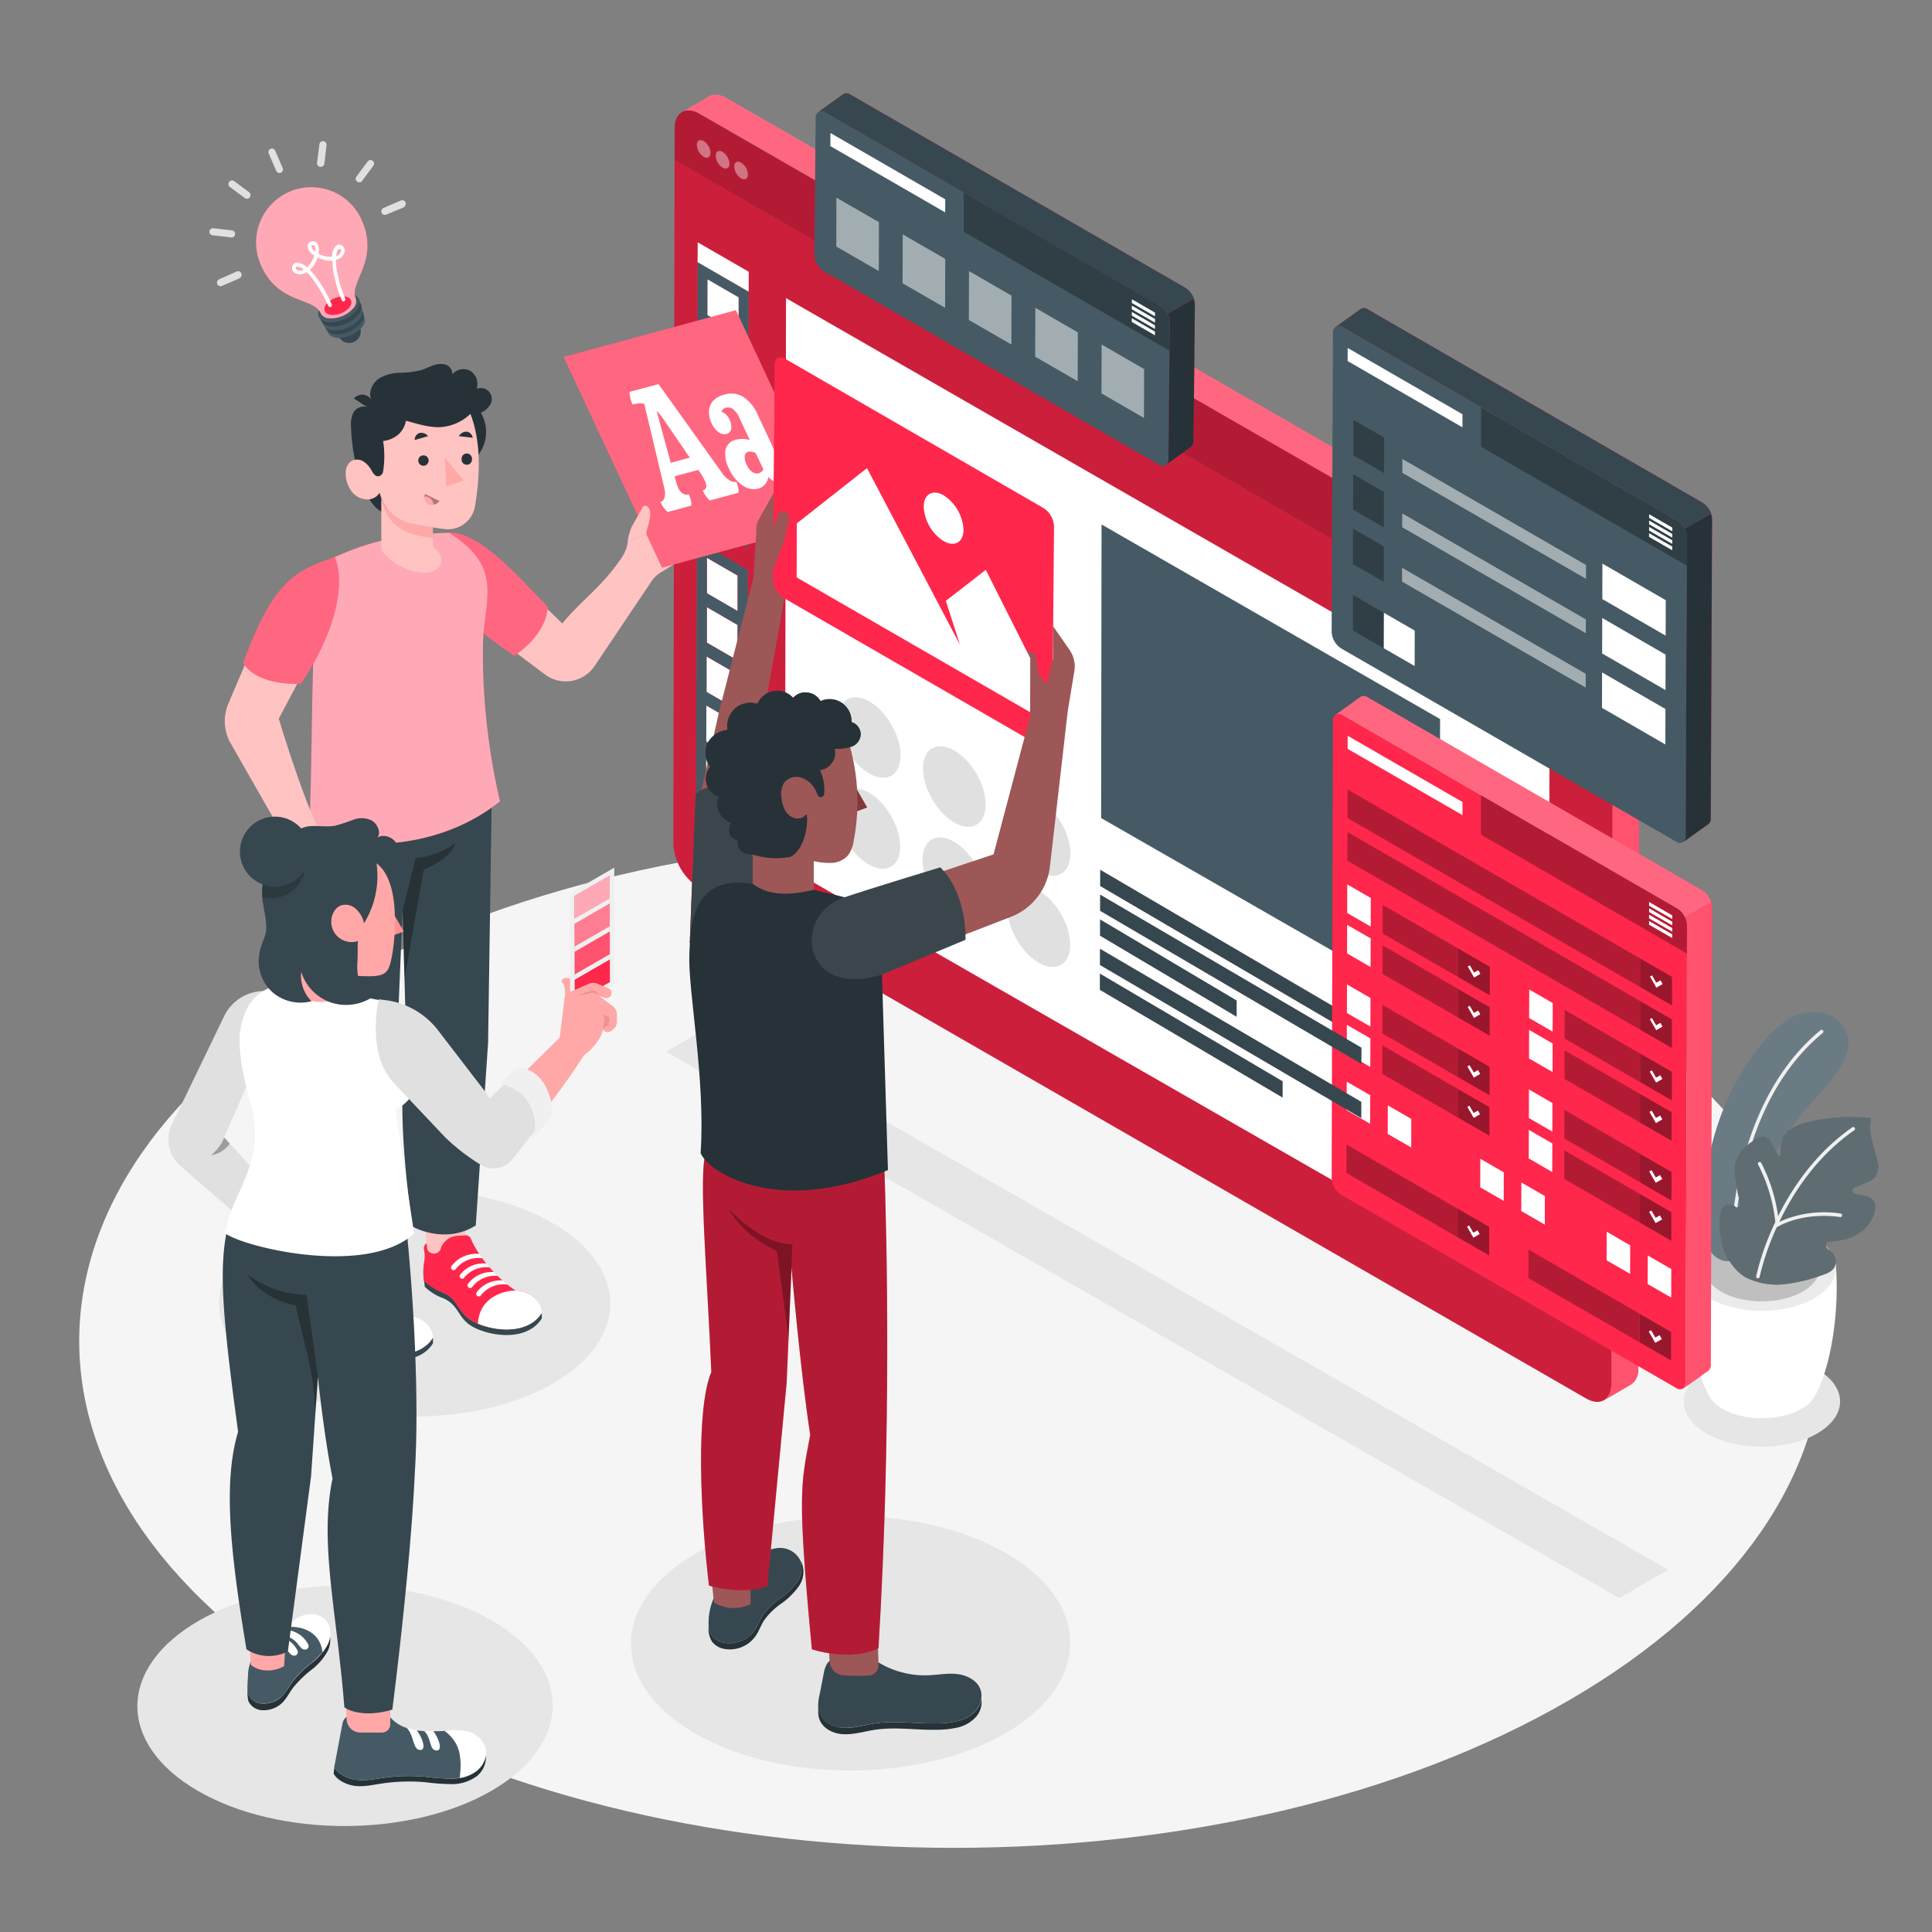 <svg xmlns="http://www.w3.org/2000/svg" viewBox="0 0 500 500"><rect x="0" y="0" width="500" height="500" fill="#808080" stroke="none"/><g id="freepik--Floor--inject-81"><path d="M405.2,255.09c-88.41-51-231.29-51-319.12,0s-87.38,133.81,1,184.85,231.29,51.05,319.13,0S493.61,306.14,405.2,255.09Z" style="fill:#f5f5f5"></path></g><g id="freepik--Shadows--inject-81"><path d="M441.75,354.44c7.92-4.57,20.72-4.57,28.59,0s7.83,12-.09,16.56-20.72,4.57-28.59,0S433.83,359,441.75,354.44Z" style="fill:#e6e6e6"></path><path d="M51.42,419.46c21-12.15,55.06-12.15,76,0s20.8,31.85-.24,44-55.06,12.15-76,0S30.37,431.61,51.42,419.46Z" style="fill:#e6e6e6"></path><path d="M143,316.51c-19.83-11.46-51.89-11.46-71.6,0s-19.6,30,.24,41.47,51.89,11.45,71.6,0S162.84,328,143,316.51Z" style="fill:#e6e6e6"></path><path d="M180.08,402c22.27-12.85,58.26-12.85,80.38,0s22,33.71-.26,46.57-58.26,12.85-80.38,0S157.81,414.85,180.08,402Z" style="fill:#e6e6e6"></path><polygon points="172.44 272.19 419.08 413.6 431.73 406.23 185.03 264.85 172.44 272.19" style="fill:#e6e6e6"></polygon></g><g id="freepik--light-bulb--inject-81"><g id="freepik--freepik--light-bulb--inject-77--inject-81"><g id="freepik--freepik--Idea--inject-77--inject-81"><g id="freepik--freepik--light--inject-77--inject-81"><path d="M93.14,84.63A3,3,0,1,1,89.2,83a3,3,0,0,1,3.94,1.59Z" style="fill:#37474f"></path><path d="M87.11,87.42c-2.28-.28-3-2-1.62-3.84a7.94,7.94,0,0,1,6.63-2.8c2.28.28,3,2,1.62,3.82A8,8,0,0,1,87.11,87.42Z" style="fill:#455a64"></path><path d="M86.59,86.47c-2.35-.3-3.1-2.06-1.68-4a8.24,8.24,0,0,1,6.84-2.91c2.35.3,3.1,2.06,1.66,4A8.14,8.14,0,0,1,86.59,86.47Z" style="fill:#37474f"></path><path d="M86.06,85.49c-2.42-.3-3.19-2.11-1.69-4a8.42,8.42,0,0,1,7-3c2.42.29,3.2,2.11,1.74,4.06A8.45,8.45,0,0,1,86.06,85.49Z" style="fill:#455a64"></path><path d="M85.48,84.46c-2.49-.3-3.28-2.18-1.77-4.18A8.7,8.7,0,0,1,91,77.19c2.49.31,3.29,2.18,1.77,4.19A8.7,8.7,0,0,1,85.48,84.46Z" style="fill:#37474f"></path><path d="M84.92,83.4c-2.59-.34-3.36-2.22-1.82-4.28A8.89,8.89,0,0,1,90.52,76c2.54.3,3.36,2.22,1.81,4.27A8.86,8.86,0,0,1,84.92,83.4Z" style="fill:#455a64"></path><path d="M75,49.59a14.28,14.28,0,0,0-7.61,18.7l0,.06C71.8,78.8,81.15,76.88,83,81.08a2.46,2.46,0,0,0,2.12,1.29,7.71,7.71,0,0,0,6.42-2.72,2.48,2.48,0,0,0,.53-2.4h0c-1.8-4.21,6.09-9.61,1.65-20.07A14.28,14.28,0,0,0,75,49.57Z" style="fill:#FF274B"></path><g style="opacity:0.6"><path d="M75,49.59a14.28,14.28,0,0,0-7.61,18.7l0,.06C71.8,78.8,81.15,76.88,83,81.08a2.46,2.46,0,0,0,2.12,1.29,7.71,7.71,0,0,0,6.42-2.72,2.48,2.48,0,0,0,.53-2.4h0c-1.8-4.21,6.09-9.61,1.65-20.07A14.28,14.28,0,0,0,75,49.57Z" style="fill:#fff"></path></g><path d="M85.66,81.49c-1.63-.23-2.2-1.44-1.22-2.75a5.79,5.79,0,0,1,4.84-2c1.63.23,2.18,1.45,1.18,2.78A5.76,5.76,0,0,1,85.66,81.49Z" style="fill:#FF274B"></path><path d="M89.09,78a.48.48,0,0,1-.62-.24,34.7,34.7,0,0,1-2.26-7.91A17.15,17.15,0,0,1,86,67.48a7.21,7.21,0,0,1-1.39-.08,8.34,8.34,0,0,1-2.39-.76,8.68,8.68,0,0,1-1.12,2.21,7.53,7.53,0,0,1-.91,1,20.55,20.55,0,0,1,1.55,1.81,34.47,34.47,0,0,1,4.11,7.14.48.48,0,0,1-.27.63.5.5,0,0,1-.63-.28,33.9,33.9,0,0,0-4-6.9,15.56,15.56,0,0,0-1.54-1.8,3.05,3.05,0,0,1-2.81.32,1.55,1.55,0,0,1-1-1.76,1.29,1.29,0,0,1,1-1,3.68,3.68,0,0,1,2.84,1.21,5.22,5.22,0,0,0,.82-.94,7.46,7.46,0,0,0,1.07-2.15,3.55,3.55,0,0,1-1.72-2.23,1.37,1.37,0,0,1,2.4-1,3.51,3.51,0,0,1,.41,2.79,7.69,7.69,0,0,0,2.28.73,5.79,5.79,0,0,0,1.25,0,3.71,3.71,0,0,1,1.11-2.88,1.3,1.3,0,0,1,1.44,0,1.54,1.54,0,0,1,.59,1.92,3.06,3.06,0,0,1-2.18,1.8,17,17,0,0,0,.22,2.36,34,34,0,0,0,2.2,7.67.5.5,0,0,1-.24.65ZM76.74,69a.34.34,0,0,0-.18.27c-.09.39.3.61.42.66a1.91,1.91,0,0,0,1.63-.14,2.74,2.74,0,0,0-1.8-.82ZM87,66.29a2,2,0,0,0,1.23-1.09c0-.12.17-.55-.18-.76a.31.31,0,0,0-.38,0C87.37,64.6,87.08,65.21,87,66.29Zm-6.13-2.85a.33.33,0,0,0-.24.39h0a2.34,2.34,0,0,0,1,1.32,2.39,2.39,0,0,0-.28-1.61.34.34,0,0,0-.45-.11Z" style="fill:#fff"></path></g><path d="M72.92,44.56a.7.7,0,0,1-.21.14.94.94,0,0,1-1.23-.49l-1.93-4.48A.92.92,0,0,1,70,38.51h0a.94.94,0,0,1,1.23.5l1.93,4.47A1,1,0,0,1,72.92,44.56Z" style="fill:#e0e0e0"></path><path d="M64.48,51.25a.93.93,0,0,1-1.13,0l-3.91-2.9a.94.94,0,0,1,1.11-1.51l3.91,2.9a.94.94,0,0,1,.19,1.31A.58.58,0,0,1,64.48,51.25Z" style="fill:#e0e0e0"></path><path d="M60.53,61.25a.94.94,0,0,1-.7.2L55,60.89a.93.93,0,0,1-.82-1,1,1,0,0,1,1-.83l4.84.56a.93.93,0,0,1,.82,1A.91.91,0,0,1,60.53,61.25Z" style="fill:#e0e0e0"></path><path d="M62.09,71.89a.58.58,0,0,1-.18.17L57.44,74a.92.92,0,0,1-1.22-.46v0a.93.93,0,0,1,.46-1.23h0l4.45-2a.94.94,0,0,1,1,1.59Z" style="fill:#e0e0e0"></path><path d="M104.72,53.47a1,1,0,0,1-.18.17L100,55.53a.93.93,0,1,1-.73-1.71l4.47-1.94a.93.93,0,0,1,1.21.53.94.94,0,0,1-.26,1.06Z" style="fill:#e0e0e0"></path><path d="M93.57,47a.94.94,0,0,1-1.33-1.3l2.91-3.9a.91.91,0,0,1,1.28-.2h0a.93.93,0,0,1,.2,1.29h0l-2.91,3.91A.73.73,0,0,1,93.57,47Z" style="fill:#e0e0e0"></path><path d="M83.57,43a1,1,0,0,1-1.32-.15,1,1,0,0,1-.2-.69l.61-4.8a.93.93,0,0,1,1.85.21l-.57,4.84A.89.89,0,0,1,83.57,43Z" style="fill:#e0e0e0"></path></g></g></g><g id="freepik--Plant--inject-81"><path d="M436.83,328.13l19.17.56,19.18-.56c.82,12.95-1.71,26.15-5.19,32.59h0a8.67,8.67,0,0,1-3.79,3.86c-5.66,3.27-14.8,3.27-20.42,0a8.5,8.5,0,0,1-3.8-4C438.5,354.14,436,341,436.83,328.13Z" style="fill:#fff"></path><path d="M442.49,320.28c-7.52,4.34-7.56,11.37-.09,15.71s19.6,4.33,27.12,0,7.55-11.37.08-15.71S450,315.94,442.49,320.28Z" style="fill:#ebebeb"></path><path d="M445.46,322c-5.86,3.39-5.9,8.87-.07,12.26s15.29,3.38,21.15,0,5.9-8.87.07-12.26S451.32,318.62,445.46,322Z" style="fill:#e0e0e0"></path><g style="opacity:0.15"><path d="M445.46,322c-5.86,3.39-5.9,8.87-.07,12.26s15.29,3.38,21.15,0,5.9-8.87.07-12.26S451.32,318.62,445.46,322Z"></path></g><path d="M465.78,288.89c3.12-3.88,6.74-7.35,9.6-11.42,1.95-2.78,3.58-6.18,2.76-9.47a8.46,8.46,0,0,0-6.71-5.91,12.84,12.84,0,0,0-9,2,27.58,27.58,0,0,0-6.81,6.48,67.67,67.67,0,0,0-14.25,48.32c.19,2,.52,4,1.78,5.55a5.53,5.53,0,0,0,5.73,1.75c5.22-1.55,4.53-8.6,5.38-12.75a58.47,58.47,0,0,1,6-16.29A57.3,57.3,0,0,1,465.78,288.89Z" style="fill:#455a64"></path><path d="M465.78,288.89c3.12-3.88,6.74-7.35,9.6-11.42,1.95-2.78,3.58-6.18,2.76-9.47a8.46,8.46,0,0,0-6.71-5.91,12.84,12.84,0,0,0-9,2,27.58,27.58,0,0,0-6.81,6.48,67.67,67.67,0,0,0-14.25,48.32c.19,2,.52,4,1.78,5.55a5.53,5.53,0,0,0,5.73,1.75c5.22-1.55,4.53-8.6,5.38-12.75a58.47,58.47,0,0,1,6-16.29A57.3,57.3,0,0,1,465.78,288.89Z" style="fill:#fff;opacity:0.2"></path><path d="M448.54,321a.46.46,0,0,0,.37-.43c.37-8.39,3.09-37,22.82-53.25a.46.46,0,0,0,.06-.64.45.45,0,0,0-.64-.06c-20,16.48-22.78,45.43-23.15,53.91a.45.45,0,0,0,.44.47Z" style="fill:#f0f0f0"></path><path d="M445.66,321.85c.6,3.29,3.43,7.37,6.41,8.88a18,18,0,0,0,9.69,1.63A42.6,42.6,0,0,0,471.6,330c1.58-.53,3.34-1.25,3.5-3.21a3.48,3.48,0,0,0-1.11-2.75,11.07,11.07,0,0,0-1-.88,1,1,0,0,1,.54-1.82,22.24,22.24,0,0,0,2.81-.35,12.21,12.21,0,0,0,5.88-2.66,9.75,9.75,0,0,0,2.72-4c.48-1.31.61-3-.39-3.95a4.31,4.31,0,0,0-2.18-.95q-1.05-.23-2.1-.39a.93.93,0,0,1-.22-1.79l3-1.23a5.63,5.63,0,0,0,2.26-1.41,4.89,4.89,0,0,0,.57-4.09c-.36-1.87-1-3.66-1.44-5.51a11.8,11.8,0,0,1-.2-5.63,47.41,47.41,0,0,0-16.66,1.11,11.94,11.94,0,0,0-4.55,2c-1.85,1.49-2.34,3.71-2.14,6.13a.43.43,0,0,1-.81.23l-1.9-3.51a2.25,2.25,0,0,0-3-.94,13.67,13.67,0,0,0-4.34,3.41,7.52,7.52,0,0,0-1.86,5.57,49.1,49.1,0,0,0,1.38,8.17.75.75,0,0,1-1.18.79l-.09-.06a2.54,2.54,0,0,0-1.79-.52c-1.68.21-2.11,1.91-2.22,3.36A27.89,27.89,0,0,0,445.66,321.85Z" style="fill:#455a64"></path><path d="M445.66,321.85c.6,3.29,3.43,7.37,6.41,8.88a18,18,0,0,0,9.69,1.63A42.6,42.6,0,0,0,471.6,330c1.58-.53,3.34-1.25,3.5-3.21a3.48,3.48,0,0,0-1.11-2.75,11.07,11.07,0,0,0-1-.88,1,1,0,0,1,.54-1.82,22.24,22.24,0,0,0,2.81-.35,12.21,12.21,0,0,0,5.88-2.66,9.75,9.75,0,0,0,2.72-4c.48-1.31.61-3-.39-3.95a4.31,4.31,0,0,0-2.18-.95q-1.05-.23-2.1-.39a.93.93,0,0,1-.22-1.79l3-1.23a5.63,5.63,0,0,0,2.26-1.41,4.89,4.89,0,0,0,.57-4.09c-.36-1.87-1-3.66-1.44-5.51a11.8,11.8,0,0,1-.2-5.63,47.41,47.41,0,0,0-16.66,1.11,11.94,11.94,0,0,0-4.55,2c-1.85,1.49-2.34,3.71-2.14,6.13a.43.43,0,0,1-.81.23l-1.9-3.51a2.25,2.25,0,0,0-3-.94,13.67,13.67,0,0,0-4.34,3.41,7.52,7.52,0,0,0-1.86,5.57,49.1,49.1,0,0,0,1.38,8.17.75.75,0,0,1-1.18.79l-.09-.06a2.54,2.54,0,0,0-1.79-.52c-1.68.21-2.11,1.91-2.22,3.36A27.89,27.89,0,0,0,445.66,321.85Z" style="opacity:0.2"></path><path d="M445.66,321.85c.6,3.29,3.43,7.37,6.41,8.88a18,18,0,0,0,9.69,1.63A42.6,42.6,0,0,0,471.6,330c1.58-.53,3.34-1.25,3.5-3.21a3.48,3.48,0,0,0-1.11-2.75,11.07,11.07,0,0,0-1-.88,1,1,0,0,1,.54-1.82,22.24,22.24,0,0,0,2.81-.35,12.21,12.21,0,0,0,5.88-2.66,9.75,9.75,0,0,0,2.72-4c.48-1.31.61-3-.39-3.95a4.31,4.31,0,0,0-2.18-.95q-1.05-.23-2.1-.39a.93.93,0,0,1-.22-1.79l3-1.23a5.63,5.63,0,0,0,2.26-1.41,4.89,4.89,0,0,0,.57-4.09c-.36-1.87-1-3.66-1.44-5.51a11.8,11.8,0,0,1-.2-5.63,47.41,47.41,0,0,0-16.66,1.11,11.94,11.94,0,0,0-4.55,2c-1.85,1.49-2.34,3.71-2.14,6.13a.43.43,0,0,1-.81.23l-1.9-3.51a2.25,2.25,0,0,0-3-.94,13.67,13.67,0,0,0-4.34,3.41,7.52,7.52,0,0,0-1.86,5.57,49.1,49.1,0,0,0,1.38,8.17.75.75,0,0,1-1.18.79l-.09-.06a2.54,2.54,0,0,0-1.79-.52c-1.68.21-2.11,1.91-2.22,3.36A27.89,27.89,0,0,0,445.66,321.85Z" style="fill:#fff;opacity:0.2"></path><path d="M454.5,330.28a66.72,66.72,0,0,1,4.48-13,.44.44,0,0,1,.16-.34c.1-.23.2-.45.31-.68A41.77,41.77,0,0,0,455,301.4a.47.47,0,0,1,.17-.63.46.46,0,0,1,.62.17,42.32,42.32,0,0,1,4.38,13.82c3.79-7.6,9.85-16.5,19.19-23a.45.45,0,0,1,.64.11.46.46,0,0,1-.12.64c-9.64,6.7-15.72,16-19.41,23.71a28.1,28.1,0,0,1,15.88-2.15.47.47,0,0,1,.37.54.46.46,0,0,1-.36.36h-.18c-.09,0-8.81-1.6-16.35,2.62a66.34,66.34,0,0,0-4.44,12.86.46.46,0,0,1-.36.36.37.37,0,0,1-.18,0A.45.45,0,0,1,454.5,330.28Z" style="fill:#f0f0f0"></path></g><g id="freepik--Screen--inject-81"><path d="M417,358.21,417.33,173a14.25,14.25,0,0,0-6.47-11.22L181.12,29.44c-1.78-1-3.4-1.14-4.58-.48l6.8-3.93h0c1.18-.75,2.86-.69,4.72.38L417.79,157.7a14.27,14.27,0,0,1,6.48,11.22L424,354.19a4.69,4.69,0,0,1-1.73,4.05h0l-.36.21-6.71,3.91C416.29,361.67,417,360.24,417,358.21Z" style="fill:#FF274B"></path><path d="M183.34,25h0c1.18-.75,2.86-.69,4.72.38L417.79,157.7a13.62,13.62,0,0,1,5,5.53l-6.95,4a13.55,13.55,0,0,0-4.95-5.52L181.12,29.44c-1.78-1-3.4-1.14-4.58-.48Z" style="fill:#fff;opacity:0.3"></path><path d="M424.27,168.92,424,354.19a4.69,4.69,0,0,1-1.73,4.05h0l-.36.21-6.71,3.91c1.15-.69,1.86-2.12,1.87-4.15L417.33,173a12.57,12.57,0,0,0-1.52-5.7l6.95-4A12.68,12.68,0,0,1,424.27,168.92Z" style="fill:#fff;opacity:0.2"></path><path d="M417.32,181.36,417,358.21c0,2-.72,3.46-1.87,4.15l-.1.06-.05,0c-1.17.61-2.75.5-4.5-.51L180.75,229.64a14.31,14.31,0,0,1-6.48-11.22l.31-177.08Z" style="fill:#FF274B"></path><path d="M417.32,181.36,417,358.21c0,2-.72,3.46-1.87,4.15l-.1.06-.05,0c-1.17.61-2.75.5-4.5-.51L180.75,229.64a14.31,14.31,0,0,1-6.48-11.22l.31-177.08Z" style="opacity:0.2"></path><polygon points="203.16 224.14 203.42 77.16 401.01 190.76 400.75 337.52 203.16 224.14" style="fill:#fff"></polygon><polygon points="284.97 211.71 285.08 135.73 372.69 186.09 372.57 261.98 284.97 211.71" style="fill:#455a64"></polygon><path d="M174.6,33.15c0-2,.72-3.45,1.87-4.14l0,0,0,0c1.18-.66,2.8-.55,4.58.48L410.86,161.73A14.25,14.25,0,0,1,417.33,173v8.41l-242.74-140Z" style="fill:#FF274B"></path><path d="M174.6,33.15c0-2,.72-3.45,1.87-4.14l0,0,0,0c1.18-.66,2.8-.55,4.58.48L410.86,161.73A14.25,14.25,0,0,1,417.33,173v8.41l-242.74-140Z" style="opacity:0.3"></path><g style="opacity:0.39"><path d="M191.8,42.1c-1-.56-1.77-.11-1.77,1a3.85,3.85,0,0,0,1.76,3.06c1,.57,1.78.11,1.78-1A3.9,3.9,0,0,0,191.8,42.1Z" style="fill:#fff"></path><path d="M187,39.31c-1-.57-1.77-.12-1.77,1A3.88,3.88,0,0,0,187,43.38c1,.56,1.78.11,1.78-1A3.89,3.89,0,0,0,187,39.31Z" style="fill:#fff"></path><path d="M182.12,36.51c-1-.56-1.77-.11-1.77,1a3.85,3.85,0,0,0,1.76,3.06c1,.57,1.78.12,1.78-1A3.92,3.92,0,0,0,182.12,36.51Z" style="fill:#fff"></path></g><polygon points="191.08 102.5 191.05 111.73 191.08 102.5 191.08 102.5" style="fill:#fff"></polygon><polygon points="191.04 115.28 183.01 110.64 183.01 110.64 191.04 115.28 191.02 124.51 191.02 124.51 191.04 115.28" style="fill:#fff"></polygon><rect x="186.99" y="121.09" height="9.27" transform="translate(-15.39 224.8) rotate(-60)" style="fill:#fff"></rect><rect x="186.86" y="167.54" height="9.27" transform="translate(-55.68 247.92) rotate(-60)" style="fill:#fff"></rect><polygon points="183.09 81.55 191.13 86.19 183.09 81.55 183.09 81.55" style="fill:#fff"></polygon><polygon points="186.48 87.05 191.12 89.73 191.09 98.96 191.12 89.73 186.48 87.05" style="fill:#fff"></polygon><polygon points="183.06 94.32 191.09 98.96 183.06 94.32 183.06 94.32" style="fill:#fff"></polygon><polygon points="183.02 107.09 191.05 111.73 183.02 107.09 183.02 107.09" style="fill:#fff"></polygon><polygon points="186.2 184.59 190.84 187.27 190.81 196.5 190.81 196.5 190.84 187.27 186.2 184.59" style="fill:#fff"></polygon><rect x="186.93" y="142" height="9.27" transform="translate(-33.52 235.2) rotate(-60)" style="fill:#fff"></rect><rect x="186.9" y="154.77" height="9.27" transform="translate(-44.6 241.56) rotate(-60)" style="fill:#fff"></rect><polygon points="183.05 97.87 191.08 102.5 191.05 111.73 183.02 107.09 183.05 97.87" style="fill:#fff"></polygon><polygon points="191.02 124.51 182.99 119.87 183.01 110.64 191.04 115.28 191.02 124.51" style="fill:#fff"></polygon><polygon points="182.88 157.09 190.91 161.73 190.88 170.96 182.85 166.32 182.88 157.09" style="fill:#fff"></polygon><polygon points="190.85 183.72 182.82 179.09 182.84 169.86 190.88 174.5 190.85 183.72" style="fill:#fff"></polygon><polygon points="182.92 144.32 190.95 148.95 190.92 158.18 182.89 153.54 182.92 144.32" style="fill:#fff"></polygon><path d="M180.15,206.12l13.21,7.62.19-66.26-13.21-7.63Zm2.69-36.26,8,4.64h0l0,9.23-8-4.64,0-9.23Zm8.08-11.68-8-4.64,0-9.22h0l8,4.63h0Zm0,12.78-8-4.64,0-9.23h0l8,4.64h0Zm-.07,25.54h0l-8-4.64,0-9.22,3.39,2,4.64,2.68,0,9.23Zm-8.06,8.13,0-9.23,8,4.64,0,9.23Z" style="fill:#FF274B"></path><path d="M180.36,134.12l13.2,7.63.19-66.27-13.21-7.63Zm10.77-47.93-8-4.64h0l0-9.23,8,4.64Zm0,12.77-8-4.64h0l0-9.23,3.4,2,4.64,2.68Zm0,12.77-8-4.63h0l0-9.23,8,4.63h0Zm0,12.78h0l-8-4.64,0-9.23h0l8,4.64Zm0,12.77-8-4.64,0-9.23h0l8,4.64h0Z" style="fill:#FF274B"></path><path d="M180.15,206.12l13.21,7.62.19-66.26-13.21-7.63Zm2.69-36.26,8,4.64h0l0,9.23-8-4.64,0-9.23Zm8.08-11.68-8-4.64,0-9.22h0l8,4.63h0Zm0,12.78-8-4.64,0-9.23h0l8,4.64h0Zm-.07,25.54h0l-8-4.64,0-9.22,3.39,2,4.64,2.68,0,9.23Zm-8.06,8.13,0-9.23,8,4.64,0,9.23Z" style="fill:#455a64"></path><path d="M180.36,134.12l13.2,7.63.19-66.27-13.21-7.63Zm10.77-47.93-8-4.64h0l0-9.23,8,4.64Zm0,12.77-8-4.64h0l0-9.23,3.4,2,4.64,2.68Zm0,12.77-8-4.63h0l0-9.23,8,4.63h0Zm0,12.78h0l-8-4.64,0-9.23h0l8,4.64Zm0,12.77-8-4.64,0-9.23h0l8,4.64h0Z" style="fill:#455a64"></path><polygon points="183.06 94.32 183.08 85.09 186.48 87.05 191.12 89.73 191.09 98.96 183.06 94.32 183.06 94.32" style="fill:#fff"></polygon><polygon points="180.54 67.85 180.56 62.71 193.77 70.33 193.75 75.48 180.54 67.85 180.54 67.85" style="fill:#fff"></polygon><polygon points="183.09 81.55 183.12 72.32 191.15 76.96 191.13 86.19 183.09 81.55 183.09 81.55" style="fill:#fff"></polygon><polygon points="182.97 123.41 182.97 123.41 191.01 128.05 191.01 128.05 190.98 137.28 182.95 132.64 182.97 123.41" style="fill:#fff"></polygon><polygon points="182.78 191.86 182.81 182.63 186.2 184.59 190.84 187.27 190.81 196.5 190.81 196.5 182.78 191.86" style="fill:#fff"></polygon><polygon points="190.8 200.04 190.78 209.27 182.75 204.63 182.77 195.4 190.8 200.04" style="fill:#fff"></polygon><polygon points="352.37 264.71 352.35 268.92 284.71 229.3 284.73 225.09 352.37 264.71" style="fill:#37474f"></polygon><ellipse cx="224.86" cy="214.42" rx="6.61" ry="11.41" transform="translate(-77.29 142.01) rotate(-30.16)" style="fill:#e0e0e0"></ellipse><path d="M225,181.54c4.47,2.58,8.09,8.84,8.07,14s-3.65,7.21-8.12,4.63-8.09-8.84-8.07-14S220.48,179,225,181.54Z" style="fill:#e0e0e0"></path><path d="M247,194.24c4.47,2.58,8.09,8.84,8.07,14s-3.65,7.21-8.12,4.63-8.09-8.84-8.07-14S242.48,191.66,247,194.24Z" style="fill:#e0e0e0"></path><path d="M268.88,230.52c4.47,2.58,8.08,8.84,8.07,14s-3.65,7.21-8.13,4.63-8.08-8.84-8.07-14S264.4,227.94,268.88,230.52Z" style="fill:#e0e0e0"></path><ellipse cx="268.92" cy="216.24" rx="6.61" ry="11.41" transform="translate(-72.24 164.4) rotate(-30.16)" style="fill:#e0e0e0"></ellipse><ellipse cx="246.86" cy="227.12" rx="6.61" ry="11.41" transform="translate(-80.7 154.79) rotate(-30.16)" style="fill:#e0e0e0"></ellipse><path d="M440.63,130.1,354,80.06a1.74,1.74,0,0,0-1.76-.17h0l-6.48,4.64h0a1.76,1.76,0,0,1,1.74.18l86.68,50.05A5.46,5.46,0,0,1,436.6,139l-.34,77.39a1.73,1.73,0,0,1-.69,1.56h0l6.56-4.7h0a1.8,1.8,0,0,0,.63-1.52l.34-77.39A5.46,5.46,0,0,0,440.63,130.1Z" style="fill:#FF274B"></path><path d="M436.26,216.43,436.6,139a5.46,5.46,0,0,0-2.47-4.28l-86.68-50a1.76,1.76,0,0,0-1.74-.18,1.72,1.72,0,0,0-.74,1.61l-.34,77.39a5.46,5.46,0,0,0,2.47,4.28l86.68,50a1.69,1.69,0,0,0,1.79.14A1.73,1.73,0,0,0,436.26,216.43Z" style="fill:#455a64"></path><g style="opacity:0.3"><polygon points="358.14 141.41 358.12 150.59 350.13 145.98 350.16 136.8 358.14 141.41"></polygon></g><g style="opacity:0.3"><polygon points="358.14 158.59 358.12 167.76 350.13 163.15 350.16 153.97 358.14 158.59"></polygon></g><polygon points="366.13 163.19 366.11 172.37 358.12 167.76 358.15 158.59 366.13 163.19" style="fill:#fff"></polygon><g style="opacity:0.5"><polygon points="410.38 174.37 410.37 177.95 362.85 150.52 362.86 146.94 410.38 174.37" style="fill:#fff"></polygon></g><g style="opacity:0.3"><polygon points="358.18 127.34 358.16 136.51 350.17 131.9 350.2 122.73 358.18 127.34"></polygon></g><g style="opacity:0.5"><polygon points="410.46 146.22 410.45 149.8 362.93 122.37 362.94 118.78 410.46 146.22" style="fill:#fff"></polygon></g><g style="opacity:0.5"><polygon points="410.42 160.3 410.41 163.88 362.89 136.45 362.9 132.87 410.42 160.3" style="fill:#fff"></polygon></g><g style="opacity:0.3"><polygon points="358.22 113.26 358.2 122.44 350.21 117.83 350.24 108.65 358.22 113.26"></polygon></g><polygon points="431.1 155.33 431.07 164.51 414.67 155.04 414.7 145.86 431.1 155.33" style="fill:#fff"></polygon><polygon points="431.02 183.49 430.99 192.66 414.59 183.19 414.62 174.02 431.02 183.49" style="fill:#fff"></polygon><polygon points="431.06 169.41 431.03 178.59 414.63 169.12 414.66 159.94 431.06 169.41" style="fill:#fff"></polygon><g style="opacity:0.3"><path d="M434.13,134.75A5.46,5.46,0,0,1,436.6,139l0,7.41-53.3-30.78,0-10.25Z"></path></g><polygon points="378.49 107.21 348.77 90.05 348.76 93.44 378.49 110.6 378.49 107.21" style="fill:#fff"></polygon><polygon points="426.79 133.08 426.79 134.04 432.78 137.5 432.78 136.54 426.79 133.08" style="fill:#fff"></polygon><polygon points="426.78 138.95 432.76 142.4 432.77 141.46 426.78 138 426.78 138.95" style="fill:#fff"></polygon><polygon points="426.79 135.68 432.77 139.13 432.78 138.18 426.79 134.72 426.79 135.68" style="fill:#fff"></polygon><polygon points="426.78 137.31 432.77 140.76 432.77 139.82 426.78 136.36 426.78 137.31" style="fill:#fff"></polygon><path d="M440.63,130.1,354,80.06a1.74,1.74,0,0,0-1.76-.17h0l-6.48,4.64h0a1.76,1.76,0,0,1,1.74.18l86.68,50.05a5.15,5.15,0,0,1,1.89,2.12l6.81-3.91A5.48,5.48,0,0,0,440.63,130.1Z" style="fill:#37474f"></path><path d="M436,136.88a4.89,4.89,0,0,1,.58,2.16l-.34,77.39a1.73,1.73,0,0,1-.69,1.56h0l6.56-4.7h0a1.8,1.8,0,0,0,.63-1.52l.34-77.39a4.28,4.28,0,0,0-.27-1.41Z" style="fill:#263238"></path><path d="M306.76,74.47l-86.68-50a1.77,1.77,0,0,0-1.76-.18h0l-6.48,4.65h0a1.76,1.76,0,0,1,1.74.18l86.68,50.05a5.46,5.46,0,0,1,2.47,4.28l-.34,35.39a1.75,1.75,0,0,1-.68,1.56h0l6.56-4.7h0a1.81,1.81,0,0,0,.62-1.51l.34-35.4A5.46,5.46,0,0,0,306.76,74.47Z" style="fill:#FF274B"></path><path d="M302.39,118.8l.34-35.39a5.46,5.46,0,0,0-2.47-4.28l-86.68-50a1.76,1.76,0,0,0-1.74-.18,1.74,1.74,0,0,0-.74,1.6l-.34,35.4a5.46,5.46,0,0,0,2.47,4.28l86.68,50a1.71,1.71,0,0,0,1.8.14A1.75,1.75,0,0,0,302.39,118.8Z" style="fill:#455a64"></path><g style="opacity:0.5"><polygon points="227.47 57.5 227.43 70.15 216.43 63.8 216.46 51.15 227.47 57.5" style="fill:#fff"></polygon></g><g style="opacity:0.5"><polygon points="244.63 67 244.59 79.66 233.59 73.31 233.62 60.65 244.63 67" style="fill:#fff"></polygon></g><g style="opacity:0.5"><polygon points="261.78 76.51 261.75 89.16 250.74 82.81 250.78 70.15 261.78 76.51" style="fill:#fff"></polygon></g><g style="opacity:0.5"><polygon points="278.94 86.01 278.91 98.66 267.9 92.31 267.94 79.66 278.94 86.01" style="fill:#fff"></polygon></g><g style="opacity:0.5"><polygon points="296.1 95.51 296.06 108.17 285.06 101.81 285.1 89.16 296.1 95.51" style="fill:#fff"></polygon></g><g style="opacity:0.3"><path d="M300.26,79.12a5.46,5.46,0,0,1,2.47,4.28l0,7.4L249.41,60l0-10.25Z"></path></g><polygon points="244.63 51.58 214.91 34.42 214.9 37.81 244.62 54.97 244.63 51.58" style="fill:#fff"></polygon><polygon points="292.93 77.45 292.92 78.41 298.91 81.86 298.91 80.91 292.93 77.45" style="fill:#fff"></polygon><polygon points="292.91 83.32 298.9 86.77 298.9 85.83 292.91 82.37 292.91 83.32" style="fill:#fff"></polygon><polygon points="292.92 80.05 298.91 83.5 298.91 82.55 292.92 79.09 292.92 80.05" style="fill:#fff"></polygon><polygon points="292.91 81.68 298.9 85.13 298.9 84.19 292.92 80.73 292.91 81.68" style="fill:#fff"></polygon><path d="M306.76,74.47l-86.68-50a1.77,1.77,0,0,0-1.76-.18h0l-6.48,4.65h0a1.76,1.76,0,0,1,1.74.18l86.68,50.05a5.15,5.15,0,0,1,1.89,2.12L309,77.34A5.44,5.44,0,0,0,306.76,74.47Z" style="fill:#37474f"></path><path d="M302.15,81.25a4.89,4.89,0,0,1,.58,2.16l-.34,35.39a1.75,1.75,0,0,1-.68,1.56h0l6.56-4.7h0a1.81,1.81,0,0,0,.62-1.51l.34-35.4a4.28,4.28,0,0,0-.27-1.41Z" style="fill:#263238"></path><path d="M440.63,230.46l-86.68-50a1.77,1.77,0,0,0-1.76-.18h0l-6.48,4.65h0a1.76,1.76,0,0,1,1.74.18l86.68,50.05a5.46,5.46,0,0,1,2.47,4.28l-.34,118.42a1.73,1.73,0,0,1-.69,1.56h0l6.56-4.7h0a1.8,1.8,0,0,0,.63-1.52l.34-118.42A5.46,5.46,0,0,0,440.63,230.46Z" style="fill:#FF274B"></path><path d="M436.26,357.82l.34-118.42a5.46,5.46,0,0,0-2.47-4.28l-86.68-50.05a1.76,1.76,0,0,0-1.74-.18,1.72,1.72,0,0,0-.74,1.6l-.34,118.43a5.46,5.46,0,0,0,2.47,4.28l86.68,50a1.69,1.69,0,0,0,1.79.14A1.73,1.73,0,0,0,436.26,357.82Z" style="fill:#FF274B"></path><g style="opacity:0.3"><path d="M434.13,235.11a5.46,5.46,0,0,1,2.47,4.28l0,7.4L383.28,216l0-10.25Z"></path></g><polygon points="430.16 315.57 430.16 315.57 429.57 314.56 428.48 315.19 429.57 314.56 430.16 315.57" style="fill:none"></polygon><polygon points="430.23 289.7 430.23 289.7 429.65 288.68 428.55 289.31 429.65 288.68 430.23 289.7" style="fill:none"></polygon><polygon points="427.49 276.96 426.9 277.3 427.49 276.96 427.49 276.96" style="fill:none"></polygon><polygon points="381.42 278.89 379.74 275.99 380.33 275.66 379.74 275.99 381.42 278.89 381.42 278.89" style="fill:none"></polygon><polygon points="427.7 344.96 427.3 344.27 426.71 344.61 427.3 344.27 427.7 344.96" style="fill:none"></polygon><polygon points="428.48 315.19 427.39 313.3 426.8 313.63 427.39 313.3 428.48 315.19" style="fill:none"></polygon><polygon points="380.3 286.11 381.39 288.01 382.49 287.37 383.07 288.39 383.07 288.39 382.49 287.37 381.39 288.01 380.3 286.11 379.71 286.45 379.71 286.45 380.3 286.11" style="fill:none"></polygon><rect x="380.08" y="260.06" height="0.68" style="fill:none"></rect><polygon points="382.98 319.36 382.98 319.36 382.4 318.35 381.3 318.98 382.4 318.35 382.98 319.36" style="fill:none"></polygon><polygon points="379.62 317.42 380.21 317.09 380.21 317.09 379.62 317.42 380.69 319.26 379.62 317.42" style="fill:none"></polygon><polygon points="429.49 345.54 430.07 346.55 429.49 345.53 428.39 346.17 428.39 346.17 429.49 345.54" style="fill:none"></polygon><polygon points="426.88 287.76 426.88 287.76 427.46 287.42 426.88 287.76" style="fill:none"></polygon><polygon points="429.72 264.68 428.62 265.3 429.72 264.68 429.72 264.68" style="fill:none"></polygon><polygon points="354.65 268.74 348.57 265.23 348.55 272.62 354.63 276.13 354.65 268.74" style="fill:#fff"></polygon><polygon points="354.68 258.28 348.6 254.77 348.58 262.16 354.66 265.67 354.68 258.28" style="fill:#fff"></polygon><polygon points="378.49 207.56 348.77 190.41 348.76 193.8 378.49 210.96 378.49 207.56" style="fill:#fff"></polygon><polygon points="430.3 265.68 429.72 264.68 428.62 265.3 427.53 263.42 426.94 263.74 428.62 266.64 430.3 265.68" style="fill:#fff"></polygon><polygon points="354.73 242.86 348.64 239.35 348.62 246.74 354.7 250.26 354.73 242.86" style="fill:#fff"></polygon><polygon points="354.76 232.4 348.67 228.89 348.65 236.28 354.74 239.8 354.76 232.4" style="fill:#fff"></polygon><polygon points="348.71 215.33 348.69 222.73 424.53 266.51 424.55 259.12 348.71 215.33" style="fill:#FF274B"></polygon><path d="M424.53,266.51l8.16,4.71,0-7.39-8.16-4.71Zm3-3.09,1.09,1.88,1.1-.62h0l.58,1-1.68,1-1.68-2.9Z" style="fill:#FF274B"></path><polygon points="348.74 204.32 348.72 211.71 424.56 255.5 424.58 248.11 348.74 204.32" style="fill:#FF274B"></polygon><polygon points="430.33 254.67 429.75 253.66 428.65 254.28 427.56 252.39 426.97 252.73 428.65 255.62 430.33 254.67" style="fill:#fff"></polygon><path d="M424.56,255.5l8.16,4.71,0-7.39-8.16-4.71Zm3-3.11,1.09,1.89,1.1-.62.58,1-1.68,1L427,252.73Z" style="fill:#FF274B"></path><polygon points="383.17 252.05 382.59 251.04 381.49 251.67 380.4 249.78 379.81 250.11 381.49 253.01 383.17 252.05" style="fill:#fff"></polygon><path d="M385.56,257.59l0-7.39-8.16-4.71,0,7.39Zm-5.16-7.81,1.09,1.89,1.1-.63.58,1-1.68,1-1.68-2.9Z" style="fill:#FF274B"></path><polygon points="357.8 252.04 377.37 263.34 377.37 263.34 377.37 263.34 377.39 255.95 357.82 244.65 357.8 252.04" style="fill:#FF274B"></polygon><polygon points="377.42 245.49 357.85 234.19 357.83 241.59 377.4 252.88 377.42 245.49" style="fill:#FF274B"></polygon><polygon points="381.46 263.47 383.14 262.51 382.56 261.5 381.46 262.12 380.37 260.24 379.79 260.57 381.46 263.47" style="fill:#fff"></polygon><path d="M377.37,263.34l8.16,4.71,0-7.39L377.39,256h0l0,7.39Zm3-3.1h0l1.09,1.88,1.1-.62.58,1-1.68,1-1.67-2.9h0Z" style="fill:#FF274B"></path><path d="M424.46,290.53l8.16,4.71,0-7.39-8.16-4.71Zm2.42-2.77.58-.34,1.09,1.89,1.1-.63.58,1h0l-1.68,1-1.67-2.9Z" style="fill:#FF274B"></path><path d="M424.42,306l8.16,4.71,0-7.39-8.16-4.71Zm3-3.1,1.09,1.89,1.09-.63.59,1-1.68,1-1.68-2.9Z" style="fill:#FF274B"></path><path d="M424.39,316.41l8.16,4.71,0-7.4L424.41,309Zm3-3.11,1.09,1.89,1.1-.63.58,1h0l-1.68,1-1.68-2.89Z" style="fill:#FF274B"></path><polygon points="404.84 297.71 404.82 305.11 424.39 316.41 424.39 316.41 424.41 309.01 404.84 297.71" style="fill:#FF274B"></polygon><polygon points="404.87 287.26 404.85 294.65 424.42 305.95 424.44 298.56 404.87 287.26" style="fill:#FF274B"></polygon><polygon points="404.91 271.84 404.89 279.23 424.46 290.53 424.49 283.14 404.91 271.84" style="fill:#FF274B"></polygon><polygon points="404.94 261.38 404.92 268.77 424.49 280.07 424.51 272.68 404.94 261.38" style="fill:#FF274B"></polygon><polygon points="430.26 279.24 429.68 278.23 428.58 278.86 427.49 276.96 426.9 277.3 428.58 280.2 430.26 279.24" style="fill:#fff"></polygon><path d="M424.51,272.68l0,7.39,8.16,4.71,0-7.39-8.16-4.71Zm3,4.28h0l1.09,1.9,1.1-.63.58,1-1.68,1-1.68-2.9Z" style="fill:#FF274B"></path><polygon points="395.71 273.93 401.8 277.44 401.82 270.05 395.73 266.54 395.71 273.93" style="fill:#fff"></polygon><polygon points="401.85 259.59 395.76 256.08 395.74 263.47 401.82 266.99 401.85 259.59" style="fill:#fff"></polygon><polygon points="428.55 290.66 430.23 289.7 430.23 289.7 429.65 288.68 428.55 289.31 427.46 287.42 426.88 287.76 426.88 287.76 428.55 290.66" style="fill:#fff"></polygon><polygon points="357.76 267.46 377.33 278.76 377.33 278.76 377.33 278.76 377.35 271.37 357.78 260.07 357.76 267.46" style="fill:#FF274B"></polygon><path d="M377.33,278.76l8.16,4.71,0-7.39-8.16-4.71,0,7.39Zm3-3.1,1.09,1.89,1.09-.63.59,1-1.68,1h0l-1.68-2.9Z" style="fill:#FF274B"></path><polygon points="381.42 278.89 381.42 278.89 383.1 277.93 382.51 276.92 381.42 277.55 380.33 275.66 379.74 275.99 381.42 278.89" style="fill:#fff"></polygon><polygon points="381.39 288.01 380.3 286.11 379.71 286.45 381.39 289.35 383.07 288.39 382.49 287.37 381.39 288.01" style="fill:#fff"></polygon><path d="M377.3,289.22h0l8.16,4.71,0-7.39-8.16-4.71h0Zm3-3.11,1.09,1.9,1.1-.64.58,1h0l-1.68,1-1.68-2.9h0Z" style="fill:#FF274B"></path><polygon points="365.22 296.97 365.24 289.58 359.16 286.07 359.14 293.46 365.22 296.97" style="fill:#fff"></polygon><polygon points="357.73 277.92 377.3 289.22 377.3 289.22 377.32 281.83 377.32 281.83 357.75 270.53 357.73 277.92" style="fill:#FF274B"></polygon><polygon points="377.23 312.8 377.23 312.8 348.48 296.2 348.46 303.59 377.21 320.19 377.23 312.8 377.23 312.8" style="fill:#FF274B"></polygon><polygon points="380.69 319.26 381.3 320.32 382.98 319.36 382.4 318.35 381.3 318.98 380.21 317.09 379.62 317.42 380.69 319.26" style="fill:#fff"></polygon><path d="M377.23,312.8l0,7.39h0l8.16,4.71,0-7.39-8.16-4.71Zm3,4.29h0L381.3,319l1.1-.63.58,1h0l-1.68,1-.61-1.06-1.07-1.84Z" style="fill:#FF274B"></path><polygon points="424.32 339.99 395.57 323.39 395.55 330.78 424.3 347.38 424.3 347.38 424.3 347.38 424.32 339.99" style="fill:#FF274B"></polygon><polygon points="348.71 215.33 348.69 222.73 424.53 266.51 424.55 259.12 348.71 215.33" style="opacity:0.3"></polygon><polygon points="348.74 204.32 348.72 211.71 424.56 255.5 424.58 248.11 348.74 204.32" style="opacity:0.3"></polygon><polygon points="357.8 252.04 377.37 263.34 377.37 263.34 377.37 263.34 377.39 255.95 357.82 244.65 357.8 252.04" style="opacity:0.3"></polygon><polygon points="377.42 245.49 357.85 234.19 357.83 241.59 377.4 252.88 377.42 245.49" style="opacity:0.3"></polygon><polygon points="404.84 297.71 404.82 305.11 424.39 316.41 424.39 316.41 424.41 309.01 404.84 297.71" style="opacity:0.3"></polygon><polygon points="404.87 287.26 404.85 294.65 424.42 305.95 424.44 298.56 404.87 287.26" style="opacity:0.3"></polygon><polygon points="404.91 271.84 404.89 279.23 424.46 290.53 424.49 283.14 404.91 271.84" style="opacity:0.3"></polygon><polygon points="404.94 261.38 404.92 268.77 424.49 280.07 424.51 272.68 404.94 261.38" style="opacity:0.3"></polygon><polygon points="357.76 267.46 377.33 278.76 377.33 278.76 377.33 278.76 377.35 271.37 357.78 260.07 357.76 267.46" style="opacity:0.3"></polygon><polygon points="357.73 277.92 377.3 289.22 377.3 289.22 377.32 281.83 377.32 281.83 357.75 270.53 357.73 277.92" style="opacity:0.3"></polygon><polygon points="377.23 312.8 377.23 312.8 348.48 296.2 348.46 303.59 377.21 320.19 377.23 312.8 377.23 312.8" style="opacity:0.3"></polygon><polygon points="424.32 339.99 395.57 323.39 395.55 330.78 424.3 347.38 424.3 347.38 424.3 347.38 424.32 339.99" style="opacity:0.3"></polygon><path d="M424.32,340l0,7.39h0l8.16,4.71,0-7.39L424.32,340Zm3,4.28.4.69.69,1.21,1.1-.64.58,1-1.68,1-1.68-2.9Z" style="fill:#FF274B"></path><path d="M424.53,266.51l8.16,4.71,0-7.39-8.16-4.71Zm3-3.09,1.09,1.88,1.1-.62h0l.58,1-1.68,1-1.68-2.9Z" style="opacity:0.4"></path><path d="M424.56,255.5l8.16,4.71,0-7.39-8.16-4.71Zm3-3.11,1.09,1.89,1.1-.62.58,1-1.68,1L427,252.73Z" style="opacity:0.4"></path><path d="M385.56,257.59l0-7.39-8.16-4.71,0,7.39Zm-5.16-7.81,1.09,1.89,1.1-.63.58,1-1.68,1-1.68-2.9Z" style="opacity:0.4"></path><path d="M377.37,263.34l8.16,4.71,0-7.39L377.39,256h0l0,7.39Zm3-3.1h0l1.09,1.88,1.1-.62.58,1-1.68,1-1.67-2.9h0Z" style="opacity:0.4"></path><path d="M424.46,290.53l8.16,4.71,0-7.39-8.16-4.71Zm2.42-2.77.58-.34,1.09,1.89,1.1-.63.58,1h0l-1.68,1-1.67-2.9Z" style="opacity:0.4"></path><path d="M424.42,306l8.16,4.71,0-7.39-8.16-4.71Zm3-3.1,1.09,1.89,1.09-.63.59,1-1.68,1-1.68-2.9Z" style="opacity:0.4"></path><path d="M424.39,316.41l8.16,4.71,0-7.4L424.41,309Zm3-3.11,1.09,1.89,1.1-.63.58,1h0l-1.68,1-1.68-2.89Z" style="opacity:0.4"></path><path d="M424.51,272.68l0,7.39,8.16,4.71,0-7.39-8.16-4.71Zm3,4.28h0l1.09,1.9,1.1-.63.58,1-1.68,1-1.68-2.9Z" style="opacity:0.4"></path><path d="M377.33,278.76l8.16,4.71,0-7.39-8.16-4.71,0,7.39Zm3-3.1,1.09,1.89,1.09-.63.59,1-1.68,1h0l-1.68-2.9Z" style="opacity:0.4"></path><path d="M377.3,289.22h0l8.16,4.71,0-7.39-8.16-4.71h0Zm3-3.11,1.09,1.9,1.1-.64.58,1h0l-1.68,1-1.68-2.9h0Z" style="opacity:0.4"></path><path d="M377.23,312.8l0,7.39h0l8.16,4.71,0-7.39-8.16-4.71Zm3,4.29h0L381.3,319l1.1-.63.58,1h0l-1.68,1-.61-1.06-1.07-1.84Z" style="opacity:0.4"></path><path d="M424.32,340l0,7.39h0l8.16,4.71,0-7.39L424.32,340Zm3,4.28.4.69.69,1.21,1.1-.64.58,1-1.68,1-1.68-2.9Z" style="opacity:0.4"></path><polygon points="430.07 346.55 429.49 345.54 428.39 346.17 428.39 346.17 427.7 344.96 427.3 344.27 426.71 344.61 428.39 347.51 430.07 346.55" style="fill:#fff"></polygon><polygon points="395.64 299.81 401.72 303.32 401.74 295.93 395.66 292.41 395.64 299.81" style="fill:#fff"></polygon><polygon points="395.67 289.35 401.75 292.86 401.77 285.47 395.69 281.95 395.67 289.35" style="fill:#fff"></polygon><polygon points="430.19 305.12 429.61 304.11 428.51 304.74 427.42 302.85 426.83 303.18 428.5 306.08 430.19 305.12" style="fill:#fff"></polygon><polygon points="430.16 315.57 430.16 315.57 429.57 314.56 428.48 315.19 427.39 313.3 426.8 313.63 428.48 316.53 430.16 315.57" style="fill:#fff"></polygon><polygon points="354.61 283.44 348.53 279.93 348.5 287.32 354.59 290.83 354.61 283.44" style="fill:#fff"></polygon><polygon points="383.08 307.28 389.16 310.79 389.18 303.4 383.1 299.89 383.08 307.28" style="fill:#fff"></polygon><polygon points="393.7 313.41 399.79 316.93 399.81 309.54 393.72 306.02 393.7 313.41" style="fill:#fff"></polygon><polygon points="415.81 318.77 415.79 326.17 421.87 329.68 421.89 322.29 415.81 318.77" style="fill:#fff"></polygon><polygon points="426.41 332.3 432.51 335.82 432.53 328.43 426.44 324.91 426.41 332.3" style="fill:#fff"></polygon><polygon points="426.79 233.44 426.79 234.4 432.78 237.85 432.78 236.9 426.79 233.44" style="fill:#fff"></polygon><polygon points="426.78 239.31 432.76 242.76 432.77 241.81 426.78 238.36 426.78 239.31" style="fill:#fff"></polygon><polygon points="426.79 236.04 432.77 239.49 432.78 238.54 426.79 235.08 426.79 236.04" style="fill:#fff"></polygon><polygon points="426.78 237.67 432.77 241.12 432.77 240.18 426.78 236.72 426.78 237.67" style="fill:#fff"></polygon><path d="M440.63,230.46l-86.68-50a1.77,1.77,0,0,0-1.76-.18h0l-6.48,4.65h0a1.76,1.76,0,0,1,1.74.18l86.68,50.05a5.09,5.09,0,0,1,1.89,2.12l6.81-3.91A5.44,5.44,0,0,0,440.63,230.46Z" style="fill:#fff;opacity:0.3"></path><path d="M436,237.24a4.89,4.89,0,0,1,.58,2.16l-.34,118.42a1.73,1.73,0,0,1-.69,1.56h0l6.56-4.7h0a1.8,1.8,0,0,0,.63-1.52l.34-118.42a4.28,4.28,0,0,0-.27-1.41Z" style="fill:#fff;opacity:0.2"></path><polygon points="331.95 279.84 331.94 284.06 284.64 256.17 284.65 251.96 331.95 279.84" style="fill:#37474f"></polygon><polygon points="320.05 258.93 320.04 263.14 284.68 242.16 284.69 237.94 320.05 258.93" style="fill:#37474f"></polygon><polygon points="352.31 285.16 352.3 289.37 284.66 249.75 284.67 245.53 352.31 285.16" style="fill:#37474f"></polygon><polygon points="352.35 271.14 352.33 275.35 284.7 235.72 284.71 231.52 352.35 271.14" style="fill:#37474f"></polygon></g><g id="freepik--character-1--inject-81"><path d="M181.16,134s.71-3-1.18-3.42c0,0,1.63-3.44-.43-4.12s-4.66,6.2-7.68,9c-.55.62-4.08,3.81-4.55,2.78h0l-4.85,1.87a9.3,9.3,0,0,1-1.37,3.88c-5.2,7.92-11.13,11.74-15.56,17.38l-4.3-4.17-8.18,11.37,8,6a9,9,0,0,0,12.81-2.18l14.78-22a7.73,7.73,0,0,1,2.45-2.31c2.35-1.39,6.88-4.21,8.55-6.27C182,139.05,182.28,136,181.16,134Z" style="fill:#ffc3c2"></path><path d="M116.21,137.85c8.19-.36,19.3,12.92,25.56,19.18-.48,7.66-8.72,12.69-8.72,12.69a177.79,177.79,0,0,1-16.84-13.17Z" style="fill:#FF274B"></path><path d="M116.21,137.85c8.19-.36,19.3,12.92,25.56,19.18-.48,7.66-8.72,12.69-8.72,12.69a177.79,177.79,0,0,1-16.84-13.17Z" style="fill:#fff;opacity:0.3"></path><polygon points="190.46 80.29 215.92 134.83 171.33 146.91 145.86 92.37 190.46 80.29" style="fill:#FF274B"></polygon><g style="opacity:0.3"><polygon points="190.46 80.29 215.92 134.83 171.33 146.91 145.86 92.37 190.46 80.29" style="fill:#fff"></polygon></g><path d="M203.88,121l.64,1.38a2,2,0,0,1-.61,1.51,3.08,3.08,0,0,1-3.84.56,5.46,5.46,0,0,1-1.19-1,4.55,4.55,0,0,1-.87,1.86,3.21,3.21,0,0,1-1.77,1.13,4.69,4.69,0,0,1-3.69-.58l-.47-.3a10.13,10.13,0,0,1-3.4-4.23,7.88,7.88,0,0,1-.93-4.89,3.45,3.45,0,0,1,2.77-2.64,6.75,6.75,0,0,1,1.8-.2,5.29,5.29,0,0,1,1.73.31l-2.67-5.71a5.54,5.54,0,0,0-1.7-2.33l-.15-.1a2.17,2.17,0,0,0-1.67-.25,1.52,1.52,0,0,0-1.16,1.09,1.87,1.87,0,0,1,.63.24,2.47,2.47,0,0,1,.56.43,4.54,4.54,0,0,1,.91,1.33,3.87,3.87,0,0,1,.42,2.41,1.57,1.57,0,0,1-1.19,1.28,2.33,2.33,0,0,1-1.78-.28c-.11-.06-.22-.14-.33-.21a5.81,5.81,0,0,1-1.77-2.28,6.75,6.75,0,0,1-.67-3,4.3,4.3,0,0,1,1-2.7,5.6,5.6,0,0,1,3-1.71,6,6,0,0,1,4.75.52l.16.1a10.56,10.56,0,0,1,3.77,4.72l5.32,11.39a4.08,4.08,0,0,0,1.51,1.88A2.09,2.09,0,0,0,203.88,121Zm-6.78,1.08a1.76,1.76,0,0,0,.45-.67l-2-4.17a3.81,3.81,0,0,0-1-.32,2.31,2.31,0,0,0-.91,0,1.22,1.22,0,0,0-.9,1.1,4.12,4.12,0,0,0,.52,2.3,4.45,4.45,0,0,0,1.38,1.78,2.11,2.11,0,0,0,.27.18,1.82,1.82,0,0,0,1.4.22,1.48,1.48,0,0,0,.71-.42" style="fill:#fff"></path><path d="M191,126.14a4.3,4.3,0,0,1,.12,1.38l-7.41,2a5.67,5.67,0,0,1-1-1.12,8,8,0,0,1-.87-1.45c1-.29,1.24-1.11.59-2.49a16.09,16.09,0,0,0-1.13-2l-.59-.86-6.12,1.67.26.94a12.69,12.69,0,0,0,.64,2,3.35,3.35,0,0,0,1.25,1.56,1.91,1.91,0,0,0,1.51.16,7.26,7.26,0,0,1,.54,1.54,4.3,4.3,0,0,1,.12,1.38l-6.09,1.65a5.42,5.42,0,0,1-1.05-1.12,8.66,8.66,0,0,1-.87-1.46,1.52,1.52,0,0,0,1.06-1.09,4.39,4.39,0,0,0,0-2.33l-5.23-22a6.48,6.48,0,0,0-3,.19,7.1,7.1,0,0,1-.79-3.28l7.49-2,16.45,23a6.36,6.36,0,0,0,1.93,1.89,2.34,2.34,0,0,0,1.76.4A7.21,7.21,0,0,1,191,126.14Zm-17.42-6.37,4.93-1.33-6.92-10.13a15.34,15.34,0,0,0-1.66-2l3.65,13.49" style="fill:#fff"></path><path d="M120.47,312.13c-.15,3.48,0,7.57,0,7.57l-2,.11a4.9,4.9,0,0,0-4.34,3.23l0,.13a1.91,1.91,0,0,1-2.36,1.17h0a1.9,1.9,0,0,1-1.15-1l-1-8.74Z" style="fill:#ffc3c2"></path><path d="M123.44,342.44c5.3,2.27,13.41,2.71,16.78-2.7v1.46c-3.37,5.41-11.48,5-16.78,2.71s-4.14-6-8.89-8a12.83,12.83,0,0,1-4.64-2.93c0-.43-.09-1-.16-1.59a16,16,0,0,0,4.8,3.05C119.3,336.48,118.14,340.18,123.44,342.44Z" style="fill:#37474f"></path><path d="M109.75,326.63a7.76,7.76,0,0,0,0-3.13,1.66,1.66,0,0,1,.24-1.38l.4-.39.19,1.61a1.9,1.9,0,0,0,3.51-.17l0-.13a4.9,4.9,0,0,1,4.34-3.23l2-.11a1.49,1.49,0,0,1,1.45.91c2.12,5.1,7.43,10.77,11.53,13.36,3-.07,6.74,2.43,6.74,5.47v.3c-3.37,5.41-11.48,5-16.78,2.7s-4.14-6-8.89-7.95a16,16,0,0,1-4.8-3.05A17,17,0,0,1,109.75,326.63Z" style="fill:#FF274B"></path><path d="M120,330.81A.67.67,0,0,1,119,330a7.7,7.7,0,0,1,6.92-3c.28.35.57.7.87,1A7.4,7.4,0,0,0,120,330.81Z" style="fill:#fff"></path><path d="M117.91,328.47a.65.65,0,0,1-.93.09.67.67,0,0,1-.11-.93,8.07,8.07,0,0,1,7.22-3.12c.25.38.52.76.79,1.13A7.48,7.48,0,0,0,117.91,328.47Z" style="fill:#fff"></path><path d="M122.18,333.1a.68.68,0,0,1-.94.09.67.67,0,0,1-.11-.93,7.66,7.66,0,0,1,6.74-3.05c.34.36.69.7,1,1A7.4,7.4,0,0,0,122.18,333.1Z" style="fill:#fff"></path><path d="M133.48,334c3-.07,6.74,2.43,6.74,5.47v.3c-3.32,5.33-11.24,5-16.54,2.8C124.09,335.26,131.08,333.94,133.48,334Z" style="fill:#fff"></path><path d="M124.41,335.28a.67.67,0,0,1-.94.09.68.68,0,0,1-.11-.93,7.71,7.71,0,0,1,6.76-3.05c.42.38.84.73,1.26,1.06A7.48,7.48,0,0,0,124.41,335.28Z" style="fill:#fff"></path><path d="M92.3,318.57c-.15,3.48,0,7.58,0,7.58l-2,.11a4.9,4.9,0,0,0-4.34,3.22l0,.13a1.9,1.9,0,0,1-2.36,1.17h0a1.89,1.89,0,0,1-1.15-1l-1-8.74Z" style="fill:#ffc3c2"></path><path d="M95.27,348.89c5.29,2.26,13.41,2.7,16.78-2.71v1.47c-3.37,5.41-11.49,5-16.78,2.7s-4.14-6-8.89-8a12.9,12.9,0,0,1-4.64-2.92c0-.43-.09-1-.16-1.6a16.15,16.15,0,0,0,4.8,3.06C91.13,342.93,90,346.62,95.27,348.89Z" style="fill:#37474f"></path><path d="M81.58,333.07a7.69,7.69,0,0,0,0-3.12,1.67,1.67,0,0,1,.24-1.39l.39-.39.2,1.62a1.91,1.91,0,0,0,3.51-.18l0-.13a4.9,4.9,0,0,1,4.34-3.22l2-.11a1.46,1.46,0,0,1,1.45.91c2.12,5.1,7.43,10.76,11.53,13.36,3-.07,6.74,2.42,6.74,5.46v.3c-3.37,5.41-11.49,5-16.78,2.71s-4.14-6-8.89-7.95a16.15,16.15,0,0,1-4.8-3.06A17,17,0,0,1,81.58,333.07Z" style="fill:#FF274B"></path><path d="M91.84,337.26a.68.68,0,0,1-.94.08.65.65,0,0,1-.11-.92,7.65,7.65,0,0,1,6.92-3c.28.35.57.69.87,1A7.41,7.41,0,0,0,91.84,337.26Z" style="fill:#fff"></path><path d="M89.74,334.92a.67.67,0,0,1-1-.84A8.07,8.07,0,0,1,95.92,331c.25.38.52.75.79,1.13A7.48,7.48,0,0,0,89.74,334.92Z" style="fill:#fff"></path><path d="M94,339.55a.68.68,0,0,1-.94.08.67.67,0,0,1-.11-.93,7.66,7.66,0,0,1,6.74-3.05c.34.36.69.71,1,1.05A7.36,7.36,0,0,0,94,339.55Z" style="fill:#fff"></path><path d="M105.31,340.42c3-.07,6.74,2.42,6.74,5.46v.3c-3.32,5.33-11.24,5-16.54,2.8C95.92,341.7,102.91,340.39,105.31,340.42Z" style="fill:#fff"></path><path d="M96.24,341.73a.67.67,0,0,1-1-.84,7.69,7.69,0,0,1,6.76-3.06c.42.38.84.73,1.26,1.07A7.48,7.48,0,0,0,96.24,341.73Z" style="fill:#fff"></path><path d="M127.32,202.18l-1,67.63-3.19,47.33c-8.08,5.11-16.43.27-16.43.27-3.06-22.43-3.18-36.29-1.51-45.62l-1-36.11L102.62,273,95,320.83c-8.29,5.38-17.3-.16-17.3-.16,0-17.19-1.76-37.62,3-50C77.35,232.35,83,202.91,83,202.91Z" style="fill:#37474f"></path><path d="M107.56,222.09l-3.35,13.59.48,17.44,5-28.1c7.21-2.82,8.15-6.79,8.15-6.79A22.15,22.15,0,0,1,107.56,222.09Z" style="opacity:0.3"></path><path d="M86.16,144.41c11.72-5.5,20.51-6.14,30.09-6.55,14.34,9.23,9,16.92,8.73,29.25a170.53,170.53,0,0,0,4.42,40.28c-18.79,15-43.66,11.48-49.34,7.88C81.4,178.55,79.79,147,86.16,144.41Z" style="fill:#FF274B"></path><path d="M86.16,144.41c11.72-5.5,20.51-6.14,30.09-6.55,14.34,9.23,9,16.92,8.73,29.25a170.53,170.53,0,0,0,4.42,40.28c-18.79,15-43.66,11.48-49.34,7.88C81.4,178.55,79.79,147,86.16,144.41Z" style="fill:#fff;opacity:0.6"></path><path d="M121.74,119.72a9.77,9.77,0,0,0,2.71-12.88,5.26,5.26,0,0,0,2.57-2.42,2.83,2.83,0,0,0-3.68-3.78A4,4,0,0,0,121.75,96a3.75,3.75,0,0,0-4.68.86,2.54,2.54,0,0,0-1.74-2.5,5.23,5.23,0,0,0-3.24.2c-1,.36-2,.88-3.07,1.21a24.36,24.36,0,0,1-5.53.71,11.14,11.14,0,0,0-5.33,1.42c-1.56,1-2.94,3.37-2.1,5.41a3.08,3.08,0,0,0-2.22-1.18,3,3,0,0,0-2.27,1c1.16.72,2.29,1.49,3.45,2.21a3.15,3.15,0,0,0-3.55,1.42,7.08,7.08,0,0,0-.62,3.74,50,50,0,0,0,2.57,14.33c.79,2.39,3,6.45,5.26,7.55Z" style="fill:#263238"></path><path d="M121.75,107.11a12.36,12.36,0,0,1-8.21,3.45c-2.89,0-5.69-.92-8.48-1.68a6.44,6.44,0,0,1-1.91,3.53,7.36,7.36,0,0,1-4,1.72,25.33,25.33,0,0,1,0,7.87,1.47,1.47,0,0,1-1,1.21c-.94.28-1.56-.68-2-1.46a6.28,6.28,0,0,0-2-2.27,3.15,3.15,0,0,0-2.94-.3,3.06,3.06,0,0,0-1.55,1.89,5.65,5.65,0,0,0-.12,2.49,7.48,7.48,0,0,0,1.62,3.81,5.14,5.14,0,0,0,3.62,1.87,3.73,3.73,0,0,0,3.49-1.72l.06.26a10,10,0,0,0,.38,1.21,10.42,10.42,0,0,0,7.61,6.52c1.77.37,3.73.72,5.73,1,1,.15,2,.29,3,.41a7.12,7.12,0,0,0,7.87-5.83C124.19,123.51,124.64,114.64,121.75,107.11Z" style="fill:#ffc3c2"></path><path d="M98.68,129v13.26a14.64,14.64,0,0,0,10.67,5.91,5.23,5.23,0,0,0,3.83-1,3.1,3.1,0,0,0-.39-4.92,1.7,1.7,0,0,1-.77-1.42v-4.31c-2-.3-4-.65-5.73-1A10.42,10.42,0,0,1,98.68,129Z" style="fill:#ffc3c2"></path><path d="M107.54,138.43a29.16,29.16,0,0,0,4.48.79v-2.69c-2-.3-4-.65-5.73-1a10.39,10.39,0,0,1-7.35-5.94,10.65,10.65,0,0,0,2.68,5.54A12.78,12.78,0,0,0,107.54,138.43Z" style="fill:#ffa8a7"></path><polygon points="115.12 118.44 119.99 124.33 115.52 125.91 115.12 118.44" style="fill:#ffa8a7"></polygon><path d="M108.25,119.18a1.34,1.34,0,1,0,1.34-1.33A1.33,1.33,0,0,0,108.25,119.18Z" style="fill:#263238"></path><path d="M119.47,118.82a1.34,1.34,0,1,0,2.67,0,1.34,1.34,0,1,0-2.67,0Z" style="fill:#263238"></path><path d="M118.76,112.88l3.58.41a1.9,1.9,0,0,0-1.5-1.58A2.28,2.28,0,0,0,118.76,112.88Z" style="fill:#263238"></path><path d="M110.78,112.88l-3.46,1a1.89,1.89,0,0,1,1.2-1.81A2.26,2.26,0,0,1,110.78,112.88Z" style="fill:#263238"></path><path d="M110,127.85l3.73,1.81a2.44,2.44,0,0,1-2.83.81A2.22,2.22,0,0,1,110,127.85Z" style="fill:#ffa8a7"></path><path d="M110,127.85l3.73,1.81a2.44,2.44,0,0,1-2.83.81A2.22,2.22,0,0,1,110,127.85Z" style="opacity:0.3"></path><path d="M112.19,130.59a2.28,2.28,0,0,1-1.3-.12,2,2,0,0,1-1-2,2.31,2.31,0,0,1,1.47.51A2.36,2.36,0,0,1,112.19,130.59Z" style="fill:#ffa8a7"></path><path d="M75.94,220.84l-16.54-29a11.67,11.67,0,0,1-.29-9.77l9.2-21.64a28.2,28.2,0,0,1,16-15.35l2.32-.86c1.32,13-2.6,19.23-14.48,41.78,0,0,6.26,21,11.15,30.38a35.31,35.31,0,0,1,10.46,7.58,1.9,1.9,0,0,1,.11,2.5l0,0a1.76,1.76,0,0,1-2.19.47c-1.59-.82-3.18-1.67-4.78-2.48a51.53,51.53,0,0,0,6.21,10.28,1.94,1.94,0,0,1-.12,2.52l0,0a1.91,1.91,0,0,1-1.7.59l-5.18-.76a9.36,9.36,0,0,1-7-5.14A31.9,31.9,0,0,1,75.94,220.84Z" style="fill:#ffc3c2"></path><path d="M86.66,144.18c-10.07,3.45-15.77,5.74-23.76,27.42,4,6.19,15,5.35,15,5.35C92.23,155.34,86.66,144.18,86.66,144.18Z" style="fill:#FF274B"></path><path d="M86.66,144.18c-10.07,3.45-15.77,5.74-23.76,27.42,4,6.19,15,5.35,15,5.35C92.23,155.34,86.66,144.18,86.66,144.18Z" style="fill:#fff;opacity:0.3"></path><path d="M167.32,138.27a1.4,1.4,0,0,1,.06-.93c.77-2.7,1.55-5.26.07-6.33a.83.83,0,0,0-1.23.37c-.59,1.27-2,3.54-2.78,5.05a14.62,14.62,0,0,0-1,3.72l4.85-1.87Z" style="fill:#ffc3c2"></path></g><g id="freepik--character-3--inject-81"><path d="M146.35,259.69c-.23-.84.17-4.7-.76-5.36s.81-2.05,2.5-.66S146.35,259.69,146.35,259.69Z" style="fill:#ffa8a7"></path><polygon points="147.47 231.19 147.56 261.47 159.04 254.84 158.96 224.56 147.47 231.19" style="fill:#f0f0f0"></polygon><polygon points="148.66 231.87 148.68 237.73 157.79 232.47 157.78 226.6 148.66 231.87" style="fill:#FF274B"></polygon><polygon points="148.68 239.09 148.7 244.96 157.81 239.7 157.8 233.83 148.68 239.09" style="fill:#FF274B"></polygon><polygon points="148.7 246.32 148.72 252.19 157.83 246.93 157.82 241.06 148.7 246.32" style="fill:#FF274B"></polygon><polygon points="148.72 253.56 148.74 259.42 157.85 254.15 157.84 248.29 148.72 253.56" style="fill:#FF274B"></polygon><g style="opacity:0.6"><polygon points="148.66 231.87 148.68 237.73 157.79 232.47 157.78 226.6 148.66 231.87" style="fill:#fff"></polygon></g><g style="opacity:0.4"><polygon points="148.68 239.09 148.7 244.96 157.81 239.7 157.8 233.83 148.68 239.09" style="fill:#fff"></polygon></g><g style="opacity:0.2"><polygon points="148.7 246.32 148.72 252.19 157.83 246.93 157.82 241.06 148.7 246.32" style="fill:#fff"></polygon></g><path d="M74.66,256.56,58,294.32l8.49,9.3-3,12.7L46.7,301.75A9.05,9.05,0,0,1,44.48,291L58,263a11.53,11.53,0,0,1,10.59-6.52Z" style="fill:#e0e0e0"></path><path d="M54.61,299s2.66-2.21,3.4-4.64l1.47,1.62A7.58,7.58,0,0,1,54.61,299Z" style="opacity:0.3"></path><path d="M86.52,457.35c.7,1.47,2.91,2.82,5.34,3.22s4.89-.12,7.32-.46a48.17,48.17,0,0,1,10.93-.28,57.58,57.58,0,0,0,6.81.48,10.77,10.77,0,0,0,6.39-2,6.5,6.5,0,0,0,2.4-4.08,6.14,6.14,0,0,1-2.4,5.5,10.85,10.85,0,0,1-6.39,2,57.6,57.6,0,0,1-6.81-.49,48.17,48.17,0,0,0-10.93.28c-2.43.34-5.07,1-7.5.64S87,460.41,86.35,459Z" style="fill:#263238"></path><path d="M113.06,453c-2,0-1.29-3-3.24-5,.79,0,1.59.05,2.38.05C114,450.56,114.43,453,113.06,453Z" style="fill:#fff"></path><path d="M108.82,452.87c-2,0-1.51-3.6-3.53-5.7a11.2,11.2,0,0,0,1.4.4c.4.09.8.16,1.21.22C109.7,450.34,110.21,452.87,108.82,452.87Z" style="fill:#fff"></path><path d="M88.63,446a2.71,2.71,0,0,1,1.06-1.66l11-.28a9.42,9.42,0,0,0,4.58,3.14c2,2.1,1.48,5.7,3.53,5.7,1.39,0,.88-2.53-.92-5.08.64.1,1.28.16,1.92.2,2,2,1.2,5,3.24,5,1.37,0,.89-2.47-.86-5h1.54c.47,0,.94,0,1.41-.08,4.06,3.21,4.4,6.68,3.88,12.14a13.73,13.73,0,0,1-2.11.22,57.58,57.58,0,0,1-6.81-.48,48.17,48.17,0,0,0-10.93.28c-2.43.34-4.9.86-7.32.46s-4.64-1.75-5.34-3.22Z" style="fill:#455a64"></path><path d="M115.15,448a17.32,17.32,0,0,1,5.52,0,6.59,6.59,0,0,1,5,4.32,4.88,4.88,0,0,1,.08,1.94,6.5,6.5,0,0,1-2.4,4.08,9.55,9.55,0,0,1-4.28,1.8C119.55,454.63,119.21,451.16,115.15,448Z" style="fill:#fff"></path><path d="M101,440.89v5.31a2.19,2.19,0,0,1-2.19,2.19H93.29a3.58,3.58,0,0,1-3.58-3.47l-.13-4Z" style="fill:#ffa8a7"></path><path d="M64.29,438.53a4.08,4.08,0,0,0,3.34,2.34,7,7,0,0,0,4.24-1c1.91-1.21,2.65-3.12,4-4.85a29.74,29.74,0,0,1,4.61-4.5,15.17,15.17,0,0,0,4.4-5.11,6.59,6.59,0,0,0,.53-1.87,6.66,6.66,0,0,1-.53,3.6,15.14,15.14,0,0,1-4.4,5.1,29.36,29.36,0,0,0-4.61,4.51c-1.31,1.72-2,3.63-4,4.84a7,7,0,0,1-4.24,1,4.08,4.08,0,0,1-3.34-2.34,9.06,9.06,0,0,1-.2-3A3.67,3.67,0,0,0,64.29,438.53Z" style="fill:#263238"></path><path d="M76.82,426.87a1.4,1.4,0,0,1,.26.91,1,1,0,0,1-.6.69,1.36,1.36,0,0,1-1.24-.32,7.12,7.12,0,0,1-.86-1,6.48,6.48,0,0,0-2.83-2.07,6.63,6.63,0,0,0-1.7-.37l1.38-1.26a6.84,6.84,0,0,1,5.59,3.45Z" style="fill:#fff"></path><path d="M76.52,422.49a7,7,0,0,1,3.08,2.84,1.36,1.36,0,0,1,.26.9.92.92,0,0,1-.6.69A1.31,1.31,0,0,1,78,426.6a7,7,0,0,1-.86-1,6.39,6.39,0,0,0-5.62-2.44l1.36-1.24A6.91,6.91,0,0,1,76.52,422.49Z" style="fill:#fff"></path><path d="M73.77,421.11a14.34,14.34,0,0,1,4.33-2.89,5.76,5.76,0,0,1,6,.82,5.17,5.17,0,0,1,1.32,4.46,6.59,6.59,0,0,1-.53,1.87,9.55,9.55,0,0,1-1.36,2.17C83,422.79,78.83,420.57,73.77,421.11Z" style="fill:#fff"></path><path d="M64.18,433.87a9.81,9.81,0,0,1,1.08-4.64l2.68-2.81,1.91-1.74a6.63,6.63,0,0,1,1.7.37,6.48,6.48,0,0,1,2.83,2.07,7.12,7.12,0,0,0,.86,1,1.36,1.36,0,0,0,1.24.32,1,1,0,0,0,.6-.69,1.4,1.4,0,0,0-.26-.91,6.84,6.84,0,0,0-5.59-3.45l.31-.28a6.39,6.39,0,0,1,5.62,2.44,7,7,0,0,0,.86,1,1.31,1.31,0,0,0,1.24.32.92.92,0,0,0,.6-.69,1.36,1.36,0,0,0-.26-.9,7,7,0,0,0-3.08-2.84,6.91,6.91,0,0,0-3.62-.59l0,0,.82-.74c5.06-.54,9.18,1.68,9.71,6.43a22.24,22.24,0,0,1-3,2.94,29.74,29.74,0,0,0-4.61,4.5c-1.31,1.73-2,3.64-4,4.85a7,7,0,0,1-4.24,1,4.08,4.08,0,0,1-3.34-2.34,3.67,3.67,0,0,1-.2-1.24A31.74,31.74,0,0,1,64.18,433.87Z" style="fill:#455a64"></path><path d="M73.85,425.48l-.31,5.7c-3.6,2.07-7.38.94-8.64-.37l-.24-5.33Z" style="fill:#ffa8a7"></path><path d="M66.22,303.17a5.56,5.56,0,0,0,.55-.9,51.8,51.8,0,0,0,37.09,4.22c2.63,19.56,4.89,52.67,3.5,74.52-1.15,25.43-5.83,61.44-5.83,61.44-6.11,1.83-10.69.71-12.41-.61-2-25.23-6.52-42.52-3.06-59.21-2.3-11.66-3.79-26.31-3.79-26.31L80.5,382.09l-6,45.3a10.68,10.68,0,0,1-10.71-.54c-4.34-25.9-6-43.46-2.17-56.32C55.85,328,55.56,317.15,66.22,303.17Z" style="fill:#37474f"></path><path d="M79.7,351.23l-3.2-13.42c-3.73-.61-9.56-3.06-12.63-8.17a25.73,25.73,0,0,0,15.48,5.45l2.92,21.23-.63,9.07-.25-3.3A68.71,68.71,0,0,0,79.7,351.23Z" style="opacity:0.3"></path><path d="M89.35,257.1l9.33,1.83c2.06,3.78,4.16,7.32,6.22,11.09,1.55,2.84,3.15,5.87,3,9.1a9.26,9.26,0,0,1-5.58,8l4.85,32.12c-12.6,11.44-45,3.26-48.94-.13,1.69-8.58,5.4-12,7.34-21,1.55-7.21-1.48-15.11-2-17.48A56.08,56.08,0,0,1,62,270.19,18.48,18.48,0,0,1,64.49,260l.05-.09A11.41,11.41,0,0,1,76,255Z" style="fill:#fff"></path><path d="M74.66,218.13a15.7,15.7,0,0,0-6.82,13.8c.2,3.09,1.34,6.13,1,9.2-.21,1.81-.92,3.64-.45,5.39a5.64,5.64,0,0,0,2.94,3.33c1.35.7,4.5.52,6,.82,4.55,4.14,10.26,2.59,13.89-1.1S100.71,232,100.71,232a19,19,0,0,0,2.87-9.05,7.59,7.59,0,0,0-1.31-5.15c-1.14-1.41-3.4-2-4.82-.89,1.35-1,.38-3.45-1-4.42a5.84,5.84,0,0,0-4.93-.37,46.68,46.68,0,0,1-4.86,1.58c-2.21.4-4.49-.1-6.72.14S74.88,215.9,74.66,218.13Z" style="fill:#37474f"></path><polygon points="101.66 236.13 104.5 241.07 101.39 242.22 101.66 236.13" style="fill:#ff9192"></polygon><path d="M102,233.93c-.46-4.33-1.73-8.41-4.55-10.48a23.35,23.35,0,0,1-3.24,15.49,6.87,6.87,0,0,0-2.1-3.71,3.92,3.92,0,0,0-4-.86,4,4,0,0,0-2,2.21,5.26,5.26,0,0,0,6.57,6.95,10.11,10.11,0,0,1-7.77,7.86,13,13,0,0,1-7.53-.72l-1.17,5.84c4.75,5.07,12.87,1.66,12.87,1.66l1.07-5.74c9.34.56,10.22.4,11.24-4.75A50.4,50.4,0,0,0,102,233.93Z" style="fill:#ffa8a7"></path><path d="M92.6,243.53c-.06,1.76,0,3.44-.08,5.2a13.88,13.88,0,0,0,.54,5.49,4.8,4.8,0,0,0,4.07,3.3,12.48,12.48,0,0,1-11.24,2,12.19,12.19,0,0,1-7.93-8,9.29,9.29,0,0,0,2.65,7.59,11.07,11.07,0,0,1-9.92-2.18A10.79,10.79,0,0,1,67,247.6c.27-2.43,1.37-4.67,2.13-7s1.16-5,.09-7.14a64.41,64.41,0,0,0,7.24,7.44,20,20,0,0,0,8.7,4.75,8.89,8.89,0,0,0,3.7.14A7,7,0,0,0,92.6,243.53Z" style="fill:#37474f"></path><path d="M79.05,223.45A9,9,0,0,1,70,232.5a8.73,8.73,0,0,1-2.12-.26l0-.31a15.7,15.7,0,0,1,6.82-13.8,3.62,3.62,0,0,1,.84-1.86A9,9,0,0,1,79.05,223.45Z" style="opacity:0.2"></path><circle cx="71.15" cy="220.4" r="9.06" transform="translate(-47.2 21.32) rotate(-12.84)" style="fill:#37474f"></circle><path d="M151.1,273.14a182.53,182.53,0,0,1-20,25.7,4.91,4.91,0,0,1-6.21.66c-10.16-6.7-18.56-18.06-18.56-18.06l11-7.57,9.53,12.39,18-17.74,1.19-9.85a2.4,2.4,0,0,1,1.44-1.93l5.08-2.21a2.43,2.43,0,0,1,1.89,0l3,1.24a1.3,1.3,0,0,1,.55,2h0a1.29,1.29,0,0,1-1.42.48l-1.46-.43,3.44,2.56a2.71,2.71,0,0,1,1.1,2.18v1.77a2.7,2.7,0,0,1-1.21,2.26l-.42.28a1.4,1.4,0,0,1-2-.49h0C155.4,270.05,151.1,273.14,151.1,273.14Z" style="fill:#ffa8a7"></path><path d="M155.13,257.77l-.92-.61a1.48,1.48,0,0,0-1.12-.22l-4.2.83,3.93-1.35a1.51,1.51,0,0,1,1.68.51Z" style="fill:#f28f8f"></path><path d="M156,266.33c.39-1.38.61-3.23,0-3.91l1.72.94-.19,1.76Z" style="fill:#f28f8f"></path><path d="M135,276.29a2.21,2.21,0,0,0-2.08.55l-2.53,2.41a2.24,2.24,0,0,0-.66,1.93l0,.23.73-.69c9,2.86,8,11.85,8,11.85l-1.27,1.61a2.23,2.23,0,0,0,2.12-.8l3.14-4a2.2,2.2,0,0,0,.48-1.48C142.81,285.4,141.84,278,135,276.29Z" style="fill:#fff"></path><path d="M135,276.29a2.21,2.21,0,0,0-2.08.55l-2.53,2.41a2.24,2.24,0,0,0-.66,1.93l0,.23.73-.69c9,2.86,8,11.85,8,11.85l-1.27,1.61a2.23,2.23,0,0,0,2.12-.8l3.14-4a2.2,2.2,0,0,0,.48-1.48C142.81,285.4,141.84,278,135,276.29Z" style="fill:#f0f0f0"></path><path d="M130.45,280.72l-.73.69-3,2.87-1.07-1.65-12.29-16a20.4,20.4,0,0,0-13.7-7.81l-1.64-.2s-3.29,13.82,3.77,21.51l13.5,14.29a53.28,53.28,0,0,0,9,6.95,6.29,6.29,0,0,0,8.37-1.4l5.82-7.39S139.45,283.58,130.45,280.72Z" style="fill:#e0e0e0"></path></g><g id="freepik--character-2--inject-81"><polygon points="200.35 146.25 203.96 149.6 197.74 184.22 193.9 206.79 180.69 208.33 186.09 184.22 196.32 144.31 200.35 146.25" style="fill:#9c5756"></polygon><path d="M195.1,204C186,200.62,180,205.4,180,205.4l-1.49,38.66,16.26-9.3Z" style="fill:#FF274B"></path><path d="M195.1,204C186,200.62,180,205.4,180,205.4l-1.49,38.66,16.26-9.3Z" style="fill:#263238"></path><path d="M195.1,204C186,200.62,180,205.4,180,205.4l-1.49,38.66,16.26-9.3Z" style="fill:#fff;opacity:0.1"></path><path d="M203.21,92.86c-1.49-.86-2.71-.16-2.72,1.56L200,150a6,6,0,0,0,2.71,4.69l66.87,38.6c1.49.87,2.71.17,2.72-1.55l.48-55.56a6,6,0,0,0-2.71-4.69Z" style="fill:#FF274B"></path><path d="M242.77,225.9l14.36-4.79,9.45-35.69a5.4,5.4,0,0,0-.27-3.13l-1-2.49a10.21,10.21,0,0,1-.73-4.13l.18-5.45a1.68,1.68,0,0,1,1.67-1.62h0a1.66,1.66,0,0,1,1.63,1.37l.86,4.74,2,2.3,1.62-6.49v-8.46l4.28,6.16a7.5,7.5,0,0,1,1.22,5.46l-1.71,10.37-4.6,40.13a16,16,0,0,1-10.15,13.12l-15.08,5.82Z" style="fill:#9c5756"></path><path d="M212,443.08c.78,2.45,3.46,3.85,6,4.06s5.1-.52,7.63-1c5.66-1,11.12,0,16.77-.14a23.68,23.68,0,0,0,5.51-.6,9.16,9.16,0,0,0,4.72-2.78,6.14,6.14,0,0,0,1.35-2.95,5.83,5.83,0,0,1-1.35,4.61,9.16,9.16,0,0,1-4.72,2.78,24.23,24.23,0,0,1-5.51.6c-5.65.13-11.11-.89-16.77.14-2.53.46-5.06,1.18-7.63,1s-5.24-1.6-6-4.05a6.38,6.38,0,0,1-.2-2.61A5.18,5.18,0,0,0,212,443.08Z" style="fill:#263238"></path><path d="M212.15,438.39l1-5.14a7.44,7.44,0,0,1,.87-2.62,2.58,2.58,0,0,1,2.29-1.31c3.1-.41,7.46-1.54,10,.24a23.15,23.15,0,0,0,13.87,4c2.56-.09,5.13-.62,7.67-.3s5.2,1.72,5.95,4.17a4.85,4.85,0,0,1,.13,2.24,6.14,6.14,0,0,1-1.35,2.95,9.16,9.16,0,0,1-4.72,2.78,23.68,23.68,0,0,1-5.51.6c-5.65.13-11.11-.88-16.77.14-2.53.46-5.06,1.18-7.63,1s-5.24-1.61-6-4.06a5.18,5.18,0,0,1-.2-.95A12.49,12.49,0,0,1,212.15,438.39Z" style="fill:#37474f"></path><path d="M227.15,424.17l.22,6.7a2.66,2.66,0,0,1-2.46,2.74,43.48,43.48,0,0,1-6.76-.06A3.82,3.82,0,0,1,214.7,430l-.27-4.95Z" style="fill:#9c5756"></path><path d="M183.39,420.6a5.23,5.23,0,0,0,.89,2.77,5,5,0,0,0,3.17,1.78,8,8,0,0,0,7.85-3.23c.84-1.22,1.32-2.66,2.12-3.91a17.91,17.91,0,0,1,4.4-4.28,18.61,18.61,0,0,0,4.43-4.24,6.26,6.26,0,0,0,.85-5.67,4.15,4.15,0,0,1,.42.71,6.44,6.44,0,0,1-.8,6A19,19,0,0,1,202.2,415a18.14,18.14,0,0,0-4.5,4.41c-.81,1.29-1.3,2.77-2.16,4a8.12,8.12,0,0,1-8,3.34,5.2,5.2,0,0,1-3.23-1.84,6.24,6.24,0,0,1-.93-3.85C183.37,420.89,183.38,420.75,183.39,420.6Z" style="fill:#263238"></path><path d="M185.42,412.19c2-3.57,6.24-6.17,9.48-8.7a12.19,12.19,0,0,1,6.28-2.85,5.89,5.89,0,0,1,5.85,3,1.07,1.07,0,0,1,.07.19,6.26,6.26,0,0,1-.85,5.67,18.61,18.61,0,0,1-4.43,4.24,17.91,17.91,0,0,0-4.4,4.28c-.8,1.25-1.28,2.69-2.12,3.91a8,8,0,0,1-7.85,3.23,5,5,0,0,1-3.17-1.78,5.23,5.23,0,0,1-.89-2.77,7.69,7.69,0,0,1,0-1A15.72,15.72,0,0,1,185.42,412.19Z" style="fill:#37474f"></path><path d="M194.26,409.09v6.09a10.2,10.2,0,0,1-9.48-.41l-.57-5.49Z" style="fill:#9c5756"></path><path d="M182.61,298.58c-1.83,5.48.42,31.52,1.48,56.5-4,9.44-2.89,36.24-.61,55.27,0,0,8,2.6,15.11.17l5-52.7,1.25-29.7s2.25,26.35,4.84,43.25c-2.43,12.94-3.4,14.76.43,55.47,0,0,9.93,3.31,17.24-.28,3.4-55.93,2.15-106.91,1.5-125.24Z" style="fill:#FF274B"></path><path d="M182.61,298.58c-1.83,5.48.42,31.52,1.48,56.5-4,9.44-2.89,36.24-.61,55.27,0,0,8,2.6,15.11.17l5-52.7,1.25-29.7s2.25,26.35,4.84,43.25c-2.43,12.94-3.4,14.76.43,55.47,0,0,9.93,3.31,17.24-.28,3.4-55.93,2.15-106.91,1.5-125.24Z" style="opacity:0.3"></path><path d="M204.07,346.2l1-24.21c-6.26,0-12.07-4.68-16.49-9.11,4.25,7.55,12.47,10.9,12.47,10.9Z" style="opacity:0.3"></path><path d="M229.8,302.81c-27.93,11.7-46,1.13-48.48-4.37,1.29-19.31-3.28-41.89-2.92-51.48s1.52-20.4,16.4-18.24l15.82,1.55,8,1.95,9.63,20Z" style="fill:#263238"></path><path d="M194.8,221.14a4.19,4.19,0,0,1-3.09-1,3.06,3.06,0,0,1-.74-2.65,2.9,2.9,0,0,1-2.12-1.72,3.29,3.29,0,0,1,.49-2.89,4.88,4.88,0,0,1-3.14-2.57,5.1,5.1,0,0,1-.14-4.17A4.5,4.5,0,0,1,182.9,203a4.88,4.88,0,0,1,.89-4.51,6.09,6.09,0,0,1-.71-6.06,6.46,6.46,0,0,1,5.21-3.51,6.24,6.24,0,0,1,2-5.6,6,6,0,0,1,5.75-1.13,5.52,5.52,0,0,1,9.21-1.58,4.2,4.2,0,0,1,3.73-1.37,4.34,4.34,0,0,1,3.37,2.22,5.65,5.65,0,0,1,8,5.41,3.35,3.35,0,0,1,2.39,3.29,3.55,3.55,0,0,1-2.76,3.18,78.92,78.92,0,0,1-7.42,21.73c-1.57,3-3.49,6.14-6.53,7.73C202.77,224.53,197.61,223.55,194.8,221.14Z" style="fill:#263238"></path><path d="M194.8,221.14a4.19,4.19,0,0,1-3.09-1,3.06,3.06,0,0,1-.74-2.65,2.9,2.9,0,0,1-2.12-1.72,3.29,3.29,0,0,1,.49-2.89,4.88,4.88,0,0,1-3.14-2.57,5.1,5.1,0,0,1-.14-4.17A4.5,4.5,0,0,1,182.9,203a4.88,4.88,0,0,1,.89-4.51,6.09,6.09,0,0,1-.71-6.06,6.46,6.46,0,0,1,5.21-3.51,6.24,6.24,0,0,1,2-5.6,6,6,0,0,1,5.75-1.13,5.52,5.52,0,0,1,9.21-1.58,4.2,4.2,0,0,1,3.73-1.37,4.34,4.34,0,0,1,3.37,2.22,5.65,5.65,0,0,1,8,5.41,3.35,3.35,0,0,1,2.39,3.29,3.55,3.55,0,0,1-2.76,3.18,78.92,78.92,0,0,1-7.42,21.73c-1.57,3-3.49,6.14-6.53,7.73C202.77,224.53,197.61,223.55,194.8,221.14Z" style="fill:#263238"></path><polygon points="221.14 203.28 224.42 208.97 220.83 210.3 221.14 203.28" style="fill:#f28f8f"></polygon><polygon points="221.14 203.28 224.42 208.97 220.83 210.3 221.14 203.28" style="fill:#803837"></polygon><path d="M220,193.36a53.08,53.08,0,0,1,.94,24.2,8.23,8.23,0,0,1-1.5,3.83,6,6,0,0,1-4.16,1.92,18.37,18.37,0,0,1-4.67-.45v7.41c-5.63,1.32-11.41,1.85-15.82-1.55v-7.58a20.09,20.09,0,0,0,9.82.61c3.88-2.09,4.66-9.19,4.12-11.06a2.92,2.92,0,0,1-3,1.06,4,4,0,0,1-2.52-2,8.22,8.22,0,0,1-.94-3.15,5.76,5.76,0,0,1,.57-3.91,4.08,4.08,0,0,1,4.4-1.48,6.3,6.3,0,0,1,3.71,3.09,10.69,10.69,0,0,1,.65,1.42.88.88,0,0,0,1.7-.22,11.76,11.76,0,0,0-1.11-6.2,4.28,4.28,0,0,0,3.17-1.94,4,4,0,0,0,.62-3.56A12.11,12.11,0,0,0,220,193.36Z" style="fill:#9c5756"></path><path d="M200,147.54l2.9-7.49,1.31-5.88a1.5,1.5,0,0,0-1-1.75h0a1.49,1.49,0,0,0-1.9.94l-1.1,3.19v-9l-3.76,6.73a5.91,5.91,0,0,0-.72,3.32L195,149.46Z" style="fill:#9c5756"></path><path d="M218.61,232.2c8.9-2.95,24.74-7.73,24.74-7.73,7.11,7.17,6.51,18.75,6.51,18.75l-21.59,9C207.67,258.73,204.67,236.81,218.61,232.2Z" style="fill:#263238"></path><path d="M218.61,232.2c8.9-2.95,24.74-7.73,24.74-7.73,7.11,7.17,6.51,18.75,6.51,18.75l-21.59,9C207.67,258.73,204.67,236.81,218.61,232.2Z" style="fill:#fff;opacity:0.1"></path><polygon points="224.38 121.15 206.21 135.45 206.17 149.43 266.59 184.31 266.63 170.34 255.12 147.47 244.78 155.5 248.43 166.85 243.13 156.77 224.38 121.15" style="fill:#fff"></polygon><path d="M244.22,128.19c-2.84-1.64-5.15-.32-5.16,2.95a11.31,11.31,0,0,0,5.13,8.89c2.84,1.64,5.16.32,5.17-2.95A11.34,11.34,0,0,0,244.22,128.19Z" style="fill:#fff"></path></g></svg>